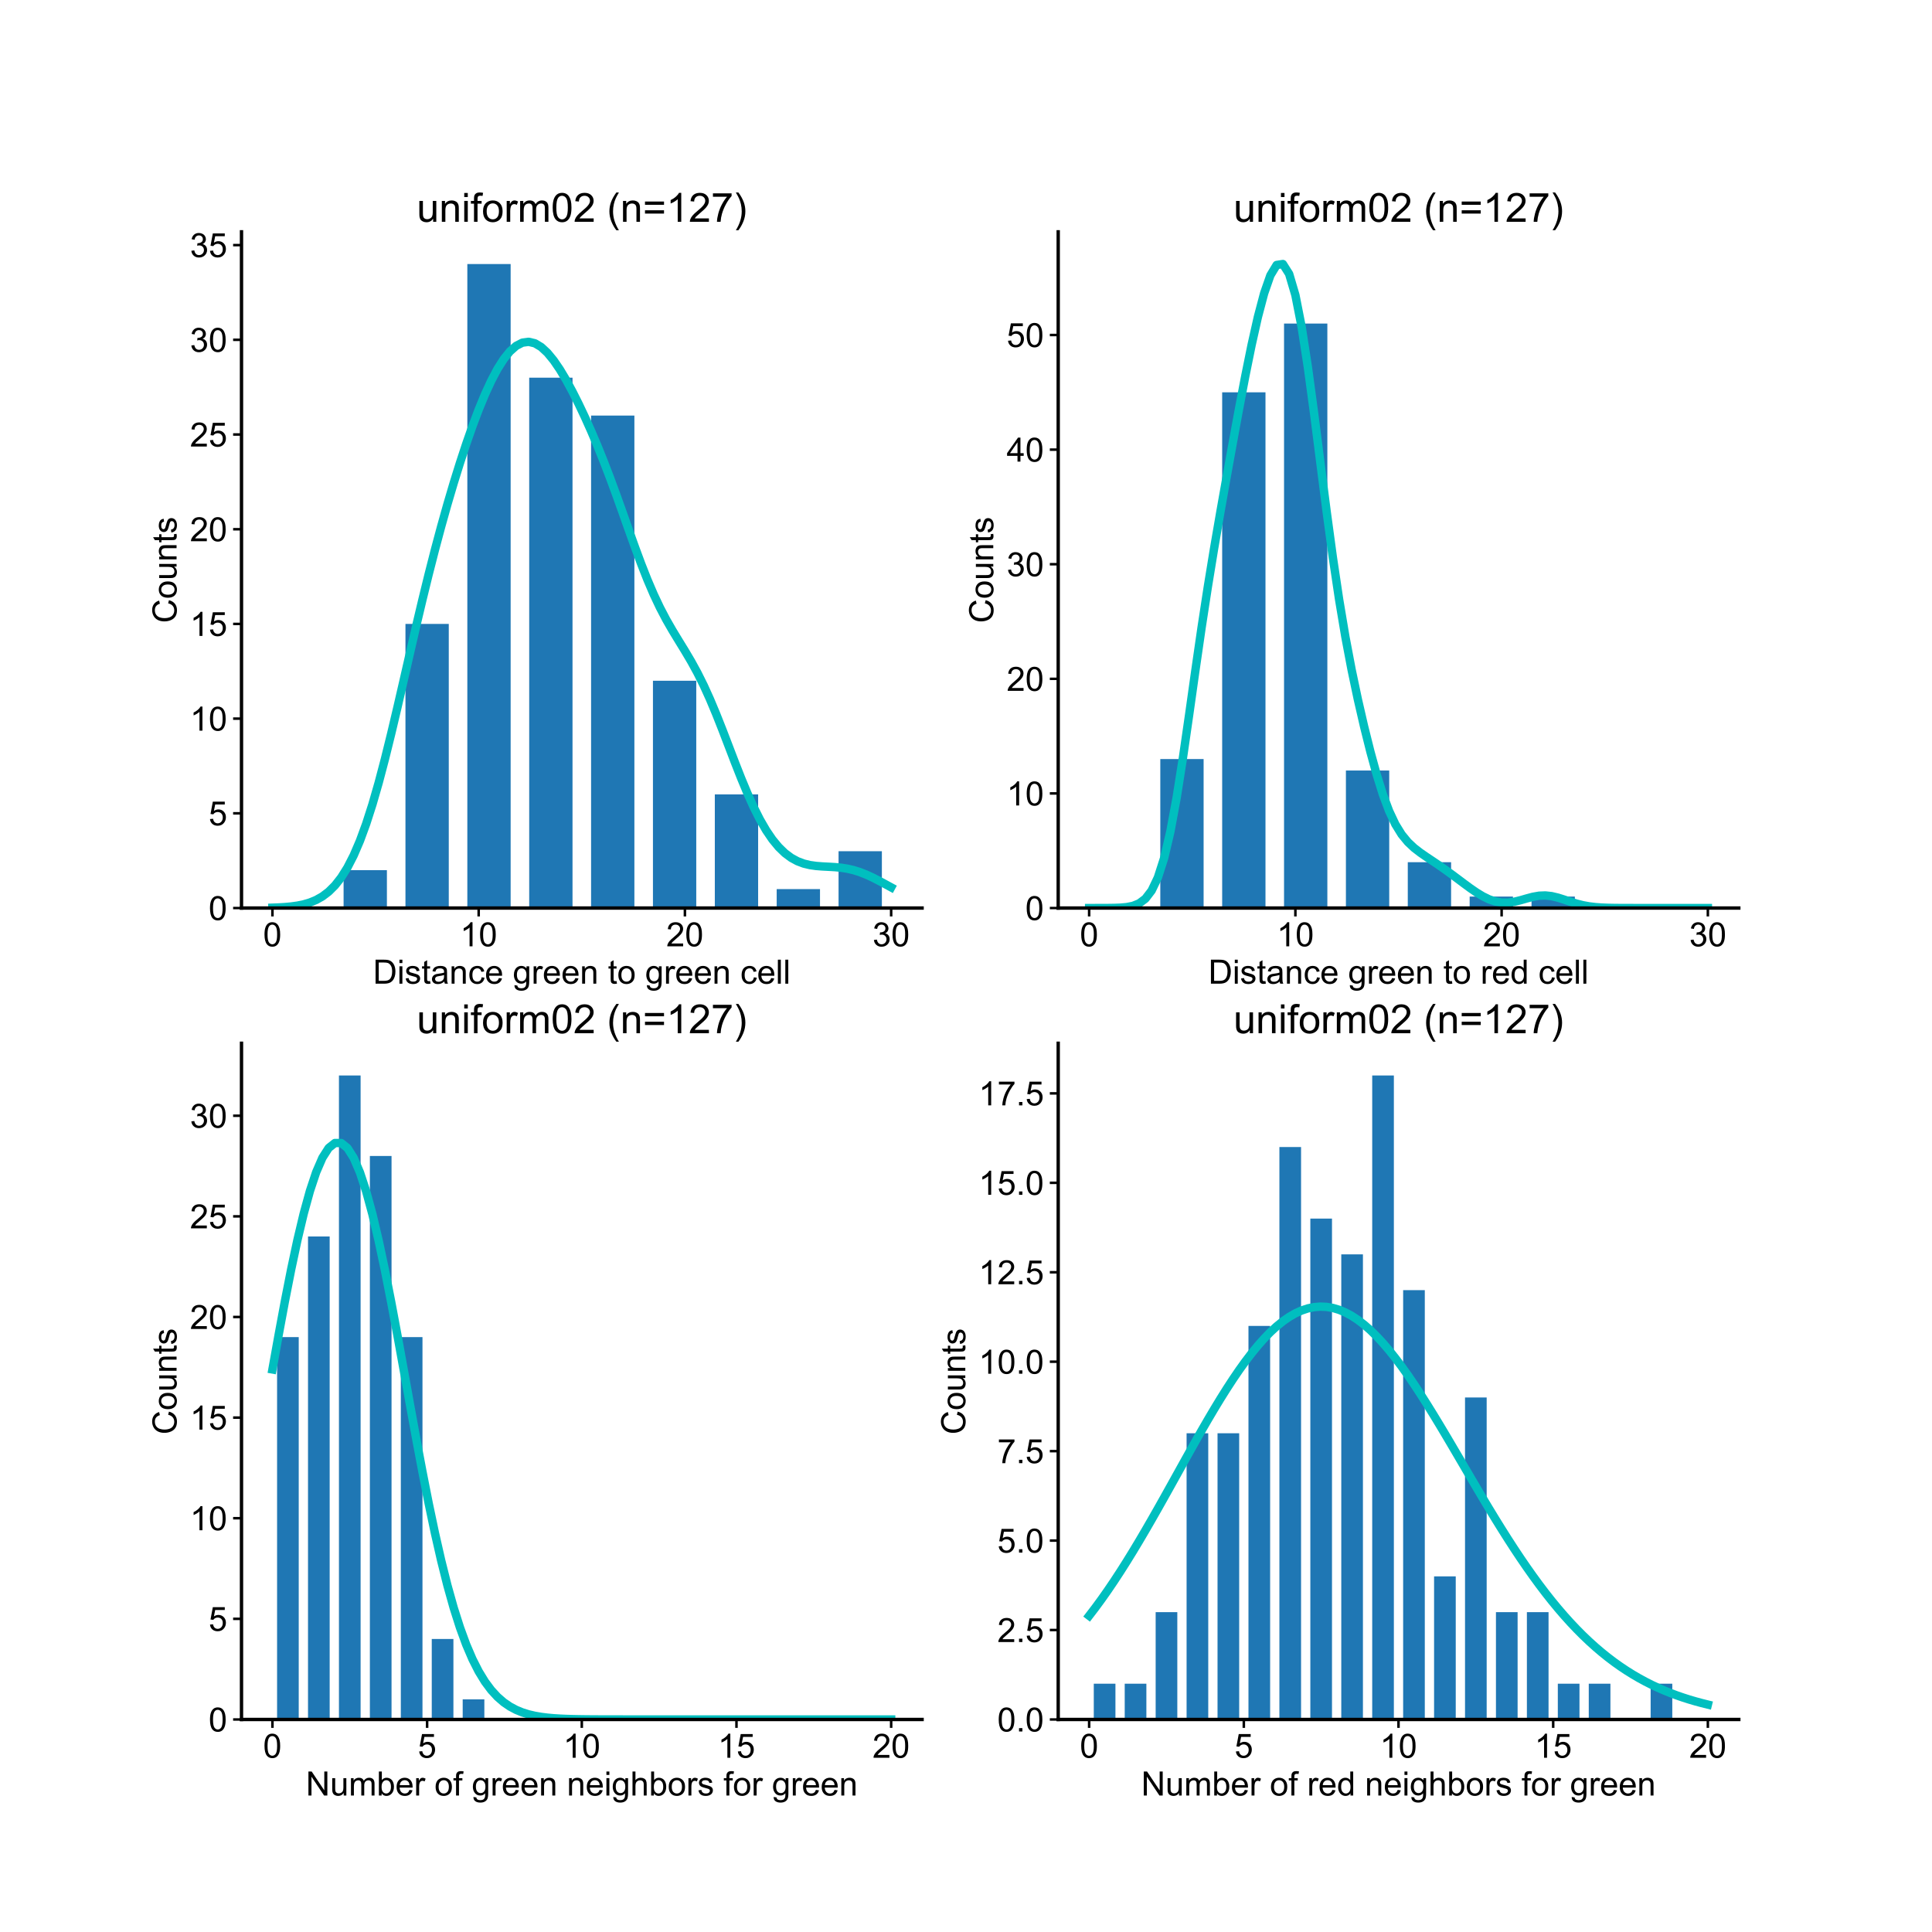 <?xml version="1.0" encoding="utf-8" standalone="no"?>
<!DOCTYPE svg PUBLIC "-//W3C//DTD SVG 1.1//EN"
  "http://www.w3.org/Graphics/SVG/1.1/DTD/svg11.dtd">
<!-- Created with matplotlib (https://matplotlib.org/) -->
<svg height="1152pt" version="1.1" viewBox="0 0 1152 1152" width="1152pt" xmlns="http://www.w3.org/2000/svg" xmlns:xlink="http://www.w3.org/1999/xlink">
 <defs>
  <style type="text/css">
*{stroke-linecap:butt;stroke-linejoin:round;}
  </style>
 </defs>
 <g id="figure_1">
  <g id="patch_1">
   <path d="M 0 1152 
L 1152 1152 
L 1152 0 
L 0 0 
z
" style="fill:none;"/>
  </g>
  <g id="axes_1">
   <g id="patch_2">
    <path d="M 144 541.44 
L 549.818 541.44 
L 549.818 138.24 
L 144 138.24 
z
" style="fill:none;"/>
   </g>
   <g id="matplotlib.axis_1">
    <g id="xtick_1">
     <g id="line2d_1">
      <defs>
       <path d="M 0 0 
L 0 5 
" id="mb48eb3d932" style="stroke:#000000;stroke-width:1.5;"/>
      </defs>
      <g>
       <use style="stroke:#000000;stroke-width:1.5;" x="162.446" xlink:href="#mb48eb3d932" y="541.44"/>
      </g>
     </g>
     <g id="text_1">
      <!-- 0 -->
      <defs>
       <path d="M 4.156 35.297 
Q 4.156 48 6.766 55.734 
Q 9.375 63.484 14.516 67.672 
Q 19.672 71.875 27.484 71.875 
Q 33.25 71.875 37.594 69.547 
Q 41.938 67.234 44.766 62.859 
Q 47.609 58.5 49.219 52.219 
Q 50.828 45.953 50.828 35.297 
Q 50.828 22.703 48.234 14.969 
Q 45.656 7.234 40.5 3 
Q 35.359 -1.219 27.484 -1.219 
Q 17.141 -1.219 11.234 6.203 
Q 4.156 15.141 4.156 35.297 
z
M 13.188 35.297 
Q 13.188 17.672 17.312 11.828 
Q 21.438 6 27.484 6 
Q 33.547 6 37.672 11.859 
Q 41.797 17.719 41.797 35.297 
Q 41.797 52.984 37.672 58.781 
Q 33.547 64.594 27.391 64.594 
Q 21.344 64.594 17.719 59.469 
Q 13.188 52.938 13.188 35.297 
z
" id="ArialMT-48"/>
      </defs>
      <g transform="translate(156.885 564.256)scale(0.2 -0.2)">
       <use xlink:href="#ArialMT-48"/>
      </g>
     </g>
    </g>
    <g id="xtick_2">
     <g id="line2d_2">
      <g>
       <use style="stroke:#000000;stroke-width:1.5;" x="285.421" xlink:href="#mb48eb3d932" y="541.44"/>
      </g>
     </g>
     <g id="text_2">
      <!-- 10 -->
      <defs>
       <path d="M 37.25 0 
L 28.469 0 
L 28.469 56 
Q 25.297 52.984 20.141 49.953 
Q 14.984 46.922 10.891 45.406 
L 10.891 53.906 
Q 18.266 57.375 23.781 62.297 
Q 29.297 67.234 31.594 71.875 
L 37.25 71.875 
z
" id="ArialMT-49"/>
      </defs>
      <g transform="translate(274.3 564.256)scale(0.2 -0.2)">
       <use xlink:href="#ArialMT-49"/>
       <use x="55.615" xlink:href="#ArialMT-48"/>
      </g>
     </g>
    </g>
    <g id="xtick_3">
     <g id="line2d_3">
      <g>
       <use style="stroke:#000000;stroke-width:1.5;" x="408.397" xlink:href="#mb48eb3d932" y="541.44"/>
      </g>
     </g>
     <g id="text_3">
      <!-- 20 -->
      <defs>
       <path d="M 50.344 8.453 
L 50.344 0 
L 3.031 0 
Q 2.938 3.172 4.047 6.109 
Q 5.859 10.938 9.828 15.625 
Q 13.812 20.312 21.344 26.469 
Q 33.016 36.031 37.109 41.625 
Q 41.219 47.219 41.219 52.203 
Q 41.219 57.422 37.469 61 
Q 33.734 64.594 27.734 64.594 
Q 21.391 64.594 17.578 60.781 
Q 13.766 56.984 13.719 50.25 
L 4.688 51.172 
Q 5.609 61.281 11.656 66.578 
Q 17.719 71.875 27.938 71.875 
Q 38.234 71.875 44.234 66.156 
Q 50.25 60.453 50.25 52 
Q 50.25 47.703 48.484 43.547 
Q 46.734 39.406 42.656 34.812 
Q 38.578 30.219 29.109 22.219 
Q 21.188 15.578 18.938 13.203 
Q 16.703 10.844 15.234 8.453 
z
" id="ArialMT-50"/>
      </defs>
      <g transform="translate(397.275 564.256)scale(0.2 -0.2)">
       <use xlink:href="#ArialMT-50"/>
       <use x="55.615" xlink:href="#ArialMT-48"/>
      </g>
     </g>
    </g>
    <g id="xtick_4">
     <g id="line2d_4">
      <g>
       <use style="stroke:#000000;stroke-width:1.5;" x="531.372" xlink:href="#mb48eb3d932" y="541.44"/>
      </g>
     </g>
     <g id="text_4">
      <!-- 30 -->
      <defs>
       <path d="M 4.203 18.891 
L 12.984 20.062 
Q 14.5 12.594 18.141 9.297 
Q 21.781 6 27 6 
Q 33.203 6 37.469 10.297 
Q 41.75 14.594 41.75 20.953 
Q 41.75 27 37.797 30.922 
Q 33.844 34.859 27.734 34.859 
Q 25.25 34.859 21.531 33.891 
L 22.516 41.609 
Q 23.391 41.5 23.922 41.5 
Q 29.547 41.5 34.031 44.422 
Q 38.531 47.359 38.531 53.469 
Q 38.531 58.297 35.25 61.469 
Q 31.984 64.656 26.812 64.656 
Q 21.688 64.656 18.266 61.422 
Q 14.844 58.203 13.875 51.766 
L 5.078 53.328 
Q 6.688 62.156 12.391 67.016 
Q 18.109 71.875 26.609 71.875 
Q 32.469 71.875 37.391 69.359 
Q 42.328 66.844 44.938 62.5 
Q 47.562 58.156 47.562 53.266 
Q 47.562 48.641 45.062 44.828 
Q 42.578 41.016 37.703 38.766 
Q 44.047 37.312 47.562 32.688 
Q 51.078 28.078 51.078 21.141 
Q 51.078 11.766 44.234 5.25 
Q 37.406 -1.266 26.953 -1.266 
Q 17.531 -1.266 11.297 4.344 
Q 5.078 9.969 4.203 18.891 
z
" id="ArialMT-51"/>
      </defs>
      <g transform="translate(520.25 564.256)scale(0.2 -0.2)">
       <use xlink:href="#ArialMT-51"/>
       <use x="55.615" xlink:href="#ArialMT-48"/>
      </g>
     </g>
    </g>
    <g id="text_5">
     <!-- Distance green to green cell -->
     <defs>
      <path d="M 7.719 0 
L 7.719 71.578 
L 32.375 71.578 
Q 40.719 71.578 45.125 70.562 
Q 51.266 69.141 55.609 65.438 
Q 61.281 60.641 64.078 53.188 
Q 66.891 45.75 66.891 36.188 
Q 66.891 28.031 64.984 21.734 
Q 63.094 15.438 60.109 11.297 
Q 57.125 7.172 53.578 4.797 
Q 50.047 2.438 45.047 1.219 
Q 40.047 0 33.547 0 
z
M 17.188 8.453 
L 32.469 8.453 
Q 39.547 8.453 43.578 9.766 
Q 47.609 11.078 50 13.484 
Q 53.375 16.844 55.25 22.531 
Q 57.125 28.219 57.125 36.328 
Q 57.125 47.562 53.438 53.594 
Q 49.75 59.625 44.484 61.672 
Q 40.672 63.141 32.234 63.141 
L 17.188 63.141 
z
" id="ArialMT-68"/>
      <path d="M 6.641 61.469 
L 6.641 71.578 
L 15.438 71.578 
L 15.438 61.469 
z
M 6.641 0 
L 6.641 51.859 
L 15.438 51.859 
L 15.438 0 
z
" id="ArialMT-105"/>
      <path d="M 3.078 15.484 
L 11.766 16.844 
Q 12.5 11.625 15.844 8.844 
Q 19.188 6.062 25.203 6.062 
Q 31.25 6.062 34.172 8.516 
Q 37.109 10.984 37.109 14.312 
Q 37.109 17.281 34.516 19 
Q 32.719 20.172 25.531 21.969 
Q 15.875 24.422 12.141 26.203 
Q 8.406 27.984 6.469 31.125 
Q 4.547 34.281 4.547 38.094 
Q 4.547 41.547 6.125 44.5 
Q 7.719 47.469 10.453 49.422 
Q 12.5 50.922 16.031 51.969 
Q 19.578 53.031 23.641 53.031 
Q 29.734 53.031 34.344 51.266 
Q 38.969 49.516 41.156 46.5 
Q 43.359 43.5 44.188 38.484 
L 35.594 37.312 
Q 35.016 41.312 32.203 43.547 
Q 29.391 45.797 24.266 45.797 
Q 18.219 45.797 15.625 43.797 
Q 13.031 41.797 13.031 39.109 
Q 13.031 37.406 14.109 36.031 
Q 15.188 34.625 17.484 33.688 
Q 18.797 33.203 25.25 31.453 
Q 34.578 28.953 38.25 27.359 
Q 41.938 25.781 44.031 22.75 
Q 46.141 19.734 46.141 15.234 
Q 46.141 10.844 43.578 6.953 
Q 41.016 3.078 36.172 0.953 
Q 31.344 -1.172 25.25 -1.172 
Q 15.141 -1.172 9.844 3.031 
Q 4.547 7.234 3.078 15.484 
z
" id="ArialMT-115"/>
      <path d="M 25.781 7.859 
L 27.047 0.094 
Q 23.344 -0.688 20.406 -0.688 
Q 15.625 -0.688 12.984 0.828 
Q 10.359 2.344 9.281 4.812 
Q 8.203 7.281 8.203 15.188 
L 8.203 45.016 
L 1.766 45.016 
L 1.766 51.859 
L 8.203 51.859 
L 8.203 64.703 
L 16.938 69.969 
L 16.938 51.859 
L 25.781 51.859 
L 25.781 45.016 
L 16.938 45.016 
L 16.938 14.703 
Q 16.938 10.938 17.406 9.859 
Q 17.875 8.797 18.922 8.156 
Q 19.969 7.516 21.922 7.516 
Q 23.391 7.516 25.781 7.859 
z
" id="ArialMT-116"/>
      <path d="M 40.438 6.391 
Q 35.547 2.25 31.031 0.531 
Q 26.516 -1.172 21.344 -1.172 
Q 12.797 -1.172 8.203 3 
Q 3.609 7.172 3.609 13.672 
Q 3.609 17.484 5.344 20.625 
Q 7.078 23.781 9.891 25.688 
Q 12.703 27.594 16.219 28.562 
Q 18.797 29.25 24.031 29.891 
Q 34.672 31.156 39.703 32.906 
Q 39.75 34.719 39.75 35.203 
Q 39.75 40.578 37.25 42.781 
Q 33.891 45.75 27.25 45.75 
Q 21.047 45.75 18.094 43.578 
Q 15.141 41.406 13.719 35.891 
L 5.125 37.062 
Q 6.297 42.578 8.984 45.969 
Q 11.672 49.359 16.75 51.188 
Q 21.828 53.031 28.516 53.031 
Q 35.156 53.031 39.297 51.469 
Q 43.453 49.906 45.406 47.531 
Q 47.359 45.172 48.141 41.547 
Q 48.578 39.312 48.578 33.453 
L 48.578 21.734 
Q 48.578 9.469 49.141 6.219 
Q 49.703 2.984 51.375 0 
L 42.188 0 
Q 40.828 2.734 40.438 6.391 
z
M 39.703 26.031 
Q 34.906 24.078 25.344 22.703 
Q 19.922 21.922 17.672 20.938 
Q 15.438 19.969 14.203 18.094 
Q 12.984 16.219 12.984 13.922 
Q 12.984 10.406 15.641 8.062 
Q 18.312 5.719 23.438 5.719 
Q 28.516 5.719 32.469 7.938 
Q 36.422 10.156 38.281 14.016 
Q 39.703 17 39.703 22.797 
z
" id="ArialMT-97"/>
      <path d="M 6.594 0 
L 6.594 51.859 
L 14.5 51.859 
L 14.5 44.484 
Q 20.219 53.031 31 53.031 
Q 35.688 53.031 39.625 51.344 
Q 43.562 49.656 45.516 46.922 
Q 47.469 44.188 48.25 40.438 
Q 48.734 37.984 48.734 31.891 
L 48.734 0 
L 39.938 0 
L 39.938 31.547 
Q 39.938 36.922 38.906 39.578 
Q 37.891 42.234 35.281 43.812 
Q 32.672 45.406 29.156 45.406 
Q 23.531 45.406 19.453 41.844 
Q 15.375 38.281 15.375 28.328 
L 15.375 0 
z
" id="ArialMT-110"/>
      <path d="M 40.438 19 
L 49.078 17.875 
Q 47.656 8.938 41.812 3.875 
Q 35.984 -1.172 27.484 -1.172 
Q 16.844 -1.172 10.375 5.781 
Q 3.906 12.75 3.906 25.734 
Q 3.906 34.125 6.688 40.422 
Q 9.469 46.734 15.156 49.875 
Q 20.844 53.031 27.547 53.031 
Q 35.984 53.031 41.359 48.75 
Q 46.734 44.484 48.25 36.625 
L 39.703 35.297 
Q 38.484 40.531 35.375 43.156 
Q 32.281 45.797 27.875 45.797 
Q 21.234 45.797 17.078 41.031 
Q 12.938 36.281 12.938 25.984 
Q 12.938 15.531 16.938 10.797 
Q 20.953 6.062 27.391 6.062 
Q 32.562 6.062 36.031 9.234 
Q 39.5 12.406 40.438 19 
z
" id="ArialMT-99"/>
      <path d="M 42.094 16.703 
L 51.172 15.578 
Q 49.031 7.625 43.219 3.219 
Q 37.406 -1.172 28.375 -1.172 
Q 17 -1.172 10.328 5.828 
Q 3.656 12.844 3.656 25.484 
Q 3.656 38.578 10.391 45.797 
Q 17.141 53.031 27.875 53.031 
Q 38.281 53.031 44.875 45.953 
Q 51.469 38.875 51.469 26.031 
Q 51.469 25.25 51.422 23.688 
L 12.75 23.688 
Q 13.234 15.141 17.578 10.594 
Q 21.922 6.062 28.422 6.062 
Q 33.25 6.062 36.672 8.594 
Q 40.094 11.141 42.094 16.703 
z
M 13.234 30.906 
L 42.188 30.906 
Q 41.609 37.453 38.875 40.719 
Q 34.672 45.797 27.984 45.797 
Q 21.922 45.797 17.797 41.75 
Q 13.672 37.703 13.234 30.906 
z
" id="ArialMT-101"/>
      <path id="ArialMT-32"/>
      <path d="M 4.984 -4.297 
L 13.531 -5.562 
Q 14.062 -9.516 16.5 -11.328 
Q 19.781 -13.766 25.438 -13.766 
Q 31.547 -13.766 34.859 -11.328 
Q 38.188 -8.891 39.359 -4.5 
Q 40.047 -1.812 39.984 6.781 
Q 34.234 0 25.641 0 
Q 14.938 0 9.078 7.719 
Q 3.219 15.438 3.219 26.219 
Q 3.219 33.641 5.906 39.906 
Q 8.594 46.188 13.688 49.609 
Q 18.797 53.031 25.688 53.031 
Q 34.859 53.031 40.828 45.609 
L 40.828 51.859 
L 48.922 51.859 
L 48.922 7.031 
Q 48.922 -5.078 46.453 -10.125 
Q 44 -15.188 38.641 -18.109 
Q 33.297 -21.047 25.484 -21.047 
Q 16.219 -21.047 10.5 -16.875 
Q 4.781 -12.703 4.984 -4.297 
z
M 12.25 26.859 
Q 12.25 16.656 16.297 11.969 
Q 20.359 7.281 26.469 7.281 
Q 32.516 7.281 36.609 11.938 
Q 40.719 16.609 40.719 26.562 
Q 40.719 36.078 36.5 40.906 
Q 32.281 45.75 26.312 45.75 
Q 20.453 45.75 16.344 40.984 
Q 12.25 36.234 12.25 26.859 
z
" id="ArialMT-103"/>
      <path d="M 6.5 0 
L 6.5 51.859 
L 14.406 51.859 
L 14.406 44 
Q 17.438 49.516 20 51.266 
Q 22.562 53.031 25.641 53.031 
Q 30.078 53.031 34.672 50.203 
L 31.641 42.047 
Q 28.422 43.953 25.203 43.953 
Q 22.312 43.953 20.016 42.219 
Q 17.719 40.484 16.75 37.406 
Q 15.281 32.719 15.281 27.156 
L 15.281 0 
z
" id="ArialMT-114"/>
      <path d="M 3.328 25.922 
Q 3.328 40.328 11.328 47.266 
Q 18.016 53.031 27.641 53.031 
Q 38.328 53.031 45.109 46.016 
Q 51.906 39.016 51.906 26.656 
Q 51.906 16.656 48.906 10.906 
Q 45.906 5.172 40.156 2 
Q 34.422 -1.172 27.641 -1.172 
Q 16.75 -1.172 10.031 5.812 
Q 3.328 12.797 3.328 25.922 
z
M 12.359 25.922 
Q 12.359 15.969 16.703 11.016 
Q 21.047 6.062 27.641 6.062 
Q 34.188 6.062 38.531 11.031 
Q 42.875 16.016 42.875 26.219 
Q 42.875 35.844 38.5 40.797 
Q 34.125 45.75 27.641 45.75 
Q 21.047 45.75 16.703 40.812 
Q 12.359 35.891 12.359 25.922 
z
" id="ArialMT-111"/>
      <path d="M 6.391 0 
L 6.391 71.578 
L 15.188 71.578 
L 15.188 0 
z
" id="ArialMT-108"/>
     </defs>
     <g transform="translate(222.401 586.546)scale(0.2 -0.2)">
      <use xlink:href="#ArialMT-68"/>
      <use x="72.217" xlink:href="#ArialMT-105"/>
      <use x="94.434" xlink:href="#ArialMT-115"/>
      <use x="144.434" xlink:href="#ArialMT-116"/>
      <use x="172.217" xlink:href="#ArialMT-97"/>
      <use x="227.832" xlink:href="#ArialMT-110"/>
      <use x="283.447" xlink:href="#ArialMT-99"/>
      <use x="333.447" xlink:href="#ArialMT-101"/>
      <use x="389.062" xlink:href="#ArialMT-32"/>
      <use x="416.846" xlink:href="#ArialMT-103"/>
      <use x="472.461" xlink:href="#ArialMT-114"/>
      <use x="505.762" xlink:href="#ArialMT-101"/>
      <use x="561.377" xlink:href="#ArialMT-101"/>
      <use x="616.992" xlink:href="#ArialMT-110"/>
      <use x="672.607" xlink:href="#ArialMT-32"/>
      <use x="700.391" xlink:href="#ArialMT-116"/>
      <use x="728.174" xlink:href="#ArialMT-111"/>
      <use x="783.789" xlink:href="#ArialMT-32"/>
      <use x="811.572" xlink:href="#ArialMT-103"/>
      <use x="867.188" xlink:href="#ArialMT-114"/>
      <use x="900.488" xlink:href="#ArialMT-101"/>
      <use x="956.104" xlink:href="#ArialMT-101"/>
      <use x="1011.719" xlink:href="#ArialMT-110"/>
      <use x="1067.334" xlink:href="#ArialMT-32"/>
      <use x="1095.117" xlink:href="#ArialMT-99"/>
      <use x="1145.117" xlink:href="#ArialMT-101"/>
      <use x="1200.732" xlink:href="#ArialMT-108"/>
      <use x="1222.949" xlink:href="#ArialMT-108"/>
     </g>
    </g>
   </g>
   <g id="matplotlib.axis_2">
    <g id="ytick_1">
     <g id="line2d_5">
      <defs>
       <path d="M 0 0 
L -5 0 
" id="m0ce75364c4" style="stroke:#000000;stroke-width:1.5;"/>
      </defs>
      <g>
       <use style="stroke:#000000;stroke-width:1.5;" x="144" xlink:href="#m0ce75364c4" y="541.44"/>
      </g>
     </g>
     <g id="text_6">
      <!-- 0 -->
      <g transform="translate(124.378 548.598)scale(0.2 -0.2)">
       <use xlink:href="#ArialMT-48"/>
      </g>
     </g>
    </g>
    <g id="ytick_2">
     <g id="line2d_6">
      <g>
       <use style="stroke:#000000;stroke-width:1.5;" x="144" xlink:href="#m0ce75364c4" y="484.969"/>
      </g>
     </g>
     <g id="text_7">
      <!-- 5 -->
      <defs>
       <path d="M 4.156 18.75 
L 13.375 19.531 
Q 14.406 12.797 18.141 9.391 
Q 21.875 6 27.156 6 
Q 33.5 6 37.891 10.781 
Q 42.281 15.578 42.281 23.484 
Q 42.281 31 38.062 35.344 
Q 33.844 39.703 27 39.703 
Q 22.75 39.703 19.328 37.766 
Q 15.922 35.844 13.969 32.766 
L 5.719 33.844 
L 12.641 70.609 
L 48.25 70.609 
L 48.25 62.203 
L 19.672 62.203 
L 15.828 42.969 
Q 22.266 47.469 29.344 47.469 
Q 38.719 47.469 45.156 40.969 
Q 51.609 34.469 51.609 24.266 
Q 51.609 14.547 45.953 7.469 
Q 39.062 -1.219 27.156 -1.219 
Q 17.391 -1.219 11.203 4.25 
Q 5.031 9.719 4.156 18.75 
z
" id="ArialMT-53"/>
      </defs>
      <g transform="translate(124.378 492.127)scale(0.2 -0.2)">
       <use xlink:href="#ArialMT-53"/>
      </g>
     </g>
    </g>
    <g id="ytick_3">
     <g id="line2d_7">
      <g>
       <use style="stroke:#000000;stroke-width:1.5;" x="144" xlink:href="#m0ce75364c4" y="428.499"/>
      </g>
     </g>
     <g id="text_8">
      <!-- 10 -->
      <g transform="translate(113.256 435.657)scale(0.2 -0.2)">
       <use xlink:href="#ArialMT-49"/>
       <use x="55.615" xlink:href="#ArialMT-48"/>
      </g>
     </g>
    </g>
    <g id="ytick_4">
     <g id="line2d_8">
      <g>
       <use style="stroke:#000000;stroke-width:1.5;" x="144" xlink:href="#m0ce75364c4" y="372.028"/>
      </g>
     </g>
     <g id="text_9">
      <!-- 15 -->
      <g transform="translate(113.256 379.186)scale(0.2 -0.2)">
       <use xlink:href="#ArialMT-49"/>
       <use x="55.615" xlink:href="#ArialMT-53"/>
      </g>
     </g>
    </g>
    <g id="ytick_5">
     <g id="line2d_9">
      <g>
       <use style="stroke:#000000;stroke-width:1.5;" x="144" xlink:href="#m0ce75364c4" y="315.558"/>
      </g>
     </g>
     <g id="text_10">
      <!-- 20 -->
      <g transform="translate(113.256 322.715)scale(0.2 -0.2)">
       <use xlink:href="#ArialMT-50"/>
       <use x="55.615" xlink:href="#ArialMT-48"/>
      </g>
     </g>
    </g>
    <g id="ytick_6">
     <g id="line2d_10">
      <g>
       <use style="stroke:#000000;stroke-width:1.5;" x="144" xlink:href="#m0ce75364c4" y="259.087"/>
      </g>
     </g>
     <g id="text_11">
      <!-- 25 -->
      <g transform="translate(113.256 266.245)scale(0.2 -0.2)">
       <use xlink:href="#ArialMT-50"/>
       <use x="55.615" xlink:href="#ArialMT-53"/>
      </g>
     </g>
    </g>
    <g id="ytick_7">
     <g id="line2d_11">
      <g>
       <use style="stroke:#000000;stroke-width:1.5;" x="144" xlink:href="#m0ce75364c4" y="202.616"/>
      </g>
     </g>
     <g id="text_12">
      <!-- 30 -->
      <g transform="translate(113.256 209.774)scale(0.2 -0.2)">
       <use xlink:href="#ArialMT-51"/>
       <use x="55.615" xlink:href="#ArialMT-48"/>
      </g>
     </g>
    </g>
    <g id="ytick_8">
     <g id="line2d_12">
      <g>
       <use style="stroke:#000000;stroke-width:1.5;" x="144" xlink:href="#m0ce75364c4" y="146.146"/>
      </g>
     </g>
     <g id="text_13">
      <!-- 35 -->
      <g transform="translate(113.256 153.304)scale(0.2 -0.2)">
       <use xlink:href="#ArialMT-51"/>
       <use x="55.615" xlink:href="#ArialMT-53"/>
      </g>
     </g>
    </g>
    <g id="text_14">
     <!-- Counts -->
     <defs>
      <path d="M 58.797 25.094 
L 68.266 22.703 
Q 65.281 11.031 57.547 4.906 
Q 49.812 -1.219 38.625 -1.219 
Q 27.047 -1.219 19.797 3.484 
Q 12.547 8.203 8.766 17.141 
Q 4.984 26.078 4.984 36.328 
Q 4.984 47.516 9.25 55.828 
Q 13.531 64.156 21.406 68.469 
Q 29.297 72.797 38.766 72.797 
Q 49.516 72.797 56.828 67.328 
Q 64.156 61.859 67.047 51.953 
L 57.719 49.75 
Q 55.219 57.562 50.484 61.125 
Q 45.75 64.703 38.578 64.703 
Q 30.328 64.703 24.781 60.734 
Q 19.234 56.781 16.984 50.109 
Q 14.75 43.453 14.75 36.375 
Q 14.75 27.25 17.406 20.438 
Q 20.062 13.625 25.672 10.25 
Q 31.297 6.891 37.844 6.891 
Q 45.797 6.891 51.312 11.469 
Q 56.844 16.062 58.797 25.094 
z
" id="ArialMT-67"/>
      <path d="M 40.578 0 
L 40.578 7.625 
Q 34.516 -1.172 24.125 -1.172 
Q 19.531 -1.172 15.547 0.578 
Q 11.578 2.344 9.641 5 
Q 7.719 7.672 6.938 11.531 
Q 6.391 14.109 6.391 19.734 
L 6.391 51.859 
L 15.188 51.859 
L 15.188 23.094 
Q 15.188 16.219 15.719 13.812 
Q 16.547 10.359 19.234 8.375 
Q 21.922 6.391 25.875 6.391 
Q 29.828 6.391 33.297 8.422 
Q 36.766 10.453 38.203 13.938 
Q 39.656 17.438 39.656 24.078 
L 39.656 51.859 
L 48.438 51.859 
L 48.438 0 
z
" id="ArialMT-117"/>
     </defs>
     <g transform="translate(105.281 371.523)rotate(-90)scale(0.2 -0.2)">
      <use xlink:href="#ArialMT-67"/>
      <use x="72.217" xlink:href="#ArialMT-111"/>
      <use x="127.832" xlink:href="#ArialMT-117"/>
      <use x="183.447" xlink:href="#ArialMT-110"/>
      <use x="239.062" xlink:href="#ArialMT-116"/>
      <use x="266.846" xlink:href="#ArialMT-115"/>
     </g>
    </g>
   </g>
   <g id="patch_3">
    <path clip-path="url(#pdf263838ae)" d="M 167.98 541.44 
L 193.805 541.44 
L 193.805 541.44 
L 167.98 541.44 
z
" style="fill:#1f77b4;"/>
   </g>
   <g id="patch_4">
    <path clip-path="url(#pdf263838ae)" d="M 204.873 541.44 
L 230.698 541.44 
L 230.698 518.852 
L 204.873 518.852 
z
" style="fill:#1f77b4;"/>
   </g>
   <g id="patch_5">
    <path clip-path="url(#pdf263838ae)" d="M 241.765 541.44 
L 267.59 541.44 
L 267.59 372.028 
L 241.765 372.028 
z
" style="fill:#1f77b4;"/>
   </g>
   <g id="patch_6">
    <path clip-path="url(#pdf263838ae)" d="M 278.658 541.44 
L 304.483 541.44 
L 304.483 157.44 
L 278.658 157.44 
z
" style="fill:#1f77b4;"/>
   </g>
   <g id="patch_7">
    <path clip-path="url(#pdf263838ae)" d="M 315.55 541.44 
L 341.375 541.44 
L 341.375 225.205 
L 315.55 225.205 
z
" style="fill:#1f77b4;"/>
   </g>
   <g id="patch_8">
    <path clip-path="url(#pdf263838ae)" d="M 352.443 541.44 
L 378.268 541.44 
L 378.268 247.793 
L 352.443 247.793 
z
" style="fill:#1f77b4;"/>
   </g>
   <g id="patch_9">
    <path clip-path="url(#pdf263838ae)" d="M 389.336 541.44 
L 415.16 541.44 
L 415.16 405.911 
L 389.336 405.911 
z
" style="fill:#1f77b4;"/>
   </g>
   <g id="patch_10">
    <path clip-path="url(#pdf263838ae)" d="M 426.228 541.44 
L 452.053 541.44 
L 452.053 473.675 
L 426.228 473.675 
z
" style="fill:#1f77b4;"/>
   </g>
   <g id="patch_11">
    <path clip-path="url(#pdf263838ae)" d="M 463.121 541.44 
L 488.945 541.44 
L 488.945 530.146 
L 463.121 530.146 
z
" style="fill:#1f77b4;"/>
   </g>
   <g id="patch_12">
    <path clip-path="url(#pdf263838ae)" d="M 500.013 541.44 
L 525.838 541.44 
L 525.838 507.558 
L 500.013 507.558 
z
" style="fill:#1f77b4;"/>
   </g>
   <g id="line2d_13">
    <path clip-path="url(#pdf263838ae)" d="M 162.446 541.229 
L 166.173 541.087 
L 169.899 540.863 
L 173.626 540.519 
L 177.352 540 
L 181.079 539.238 
L 184.805 538.143 
L 188.532 536.607 
L 192.258 534.5 
L 195.985 531.675 
L 199.711 527.975 
L 203.438 523.235 
L 207.165 517.301 
L 210.891 510.041 
L 214.618 501.359 
L 218.344 491.215 
L 222.071 479.63 
L 225.797 466.698 
L 229.524 452.585 
L 233.25 437.517 
L 236.977 421.767 
L 240.703 405.628 
L 244.43 389.389 
L 248.156 373.309 
L 251.883 357.601 
L 255.609 342.414 
L 259.336 327.841 
L 263.062 313.923 
L 266.789 300.663 
L 270.515 288.054 
L 274.242 276.088 
L 277.968 264.774 
L 281.695 254.149 
L 285.421 244.273 
L 289.148 235.232 
L 292.875 227.129 
L 296.601 220.074 
L 300.328 214.175 
L 304.054 209.532 
L 307.781 206.227 
L 311.507 204.314 
L 315.234 203.812 
L 318.96 204.702 
L 322.687 206.92 
L 326.413 210.363 
L 330.14 214.893 
L 333.866 220.354 
L 337.593 226.59 
L 341.319 233.461 
L 345.046 240.863 
L 348.772 248.733 
L 352.499 257.05 
L 356.225 265.821 
L 359.952 275.059 
L 363.678 284.756 
L 367.405 294.859 
L 371.131 305.254 
L 374.858 315.765 
L 378.585 326.164 
L 382.311 336.205 
L 386.038 345.663 
L 389.764 354.371 
L 393.491 362.26 
L 397.217 369.375 
L 400.944 375.874 
L 404.67 382.005 
L 408.397 388.071 
L 412.123 394.375 
L 415.85 401.177 
L 419.576 408.649 
L 423.303 416.856 
L 427.029 425.744 
L 430.756 435.156 
L 434.482 444.861 
L 438.209 454.586 
L 441.935 464.055 
L 445.662 473.014 
L 449.388 481.261 
L 453.115 488.65 
L 456.841 495.097 
L 460.568 500.571 
L 464.295 505.087 
L 468.021 508.695 
L 471.748 511.471 
L 475.474 513.508 
L 479.201 514.917 
L 482.927 515.82 
L 486.654 516.348 
L 490.38 516.639 
L 494.107 516.829 
L 497.833 517.045 
L 501.56 517.401 
L 505.286 517.983 
L 509.013 518.847 
L 512.739 520.016 
L 516.466 521.476 
L 520.192 523.187 
L 523.919 525.082 
L 527.645 527.084 
L 531.372 529.11 
" style="fill:none;stroke:#00bfbf;stroke-linecap:square;stroke-linejoin:miter;stroke-width:5;"/>
   </g>
   <g id="patch_13">
    <path d="M 144 541.44 
L 144 138.24 
" style="fill:none;stroke:#000000;stroke-linecap:square;stroke-linejoin:miter;stroke-width:2;"/>
   </g>
   <g id="patch_14">
    <path d="M 144 541.44 
L 549.818 541.44 
" style="fill:none;stroke:#000000;stroke-linecap:square;stroke-linejoin:miter;stroke-width:2;"/>
   </g>
   <g id="text_15">
    <!-- uniform02 (n=127) -->
    <defs>
     <path d="M 8.688 0 
L 8.688 45.016 
L 0.922 45.016 
L 0.922 51.859 
L 8.688 51.859 
L 8.688 57.375 
Q 8.688 62.594 9.625 65.141 
Q 10.891 68.562 14.078 70.672 
Q 17.281 72.797 23.047 72.797 
Q 26.766 72.797 31.25 71.922 
L 29.938 64.266 
Q 27.203 64.75 24.75 64.75 
Q 20.75 64.75 19.094 63.031 
Q 17.438 61.328 17.438 56.641 
L 17.438 51.859 
L 27.547 51.859 
L 27.547 45.016 
L 17.438 45.016 
L 17.438 0 
z
" id="ArialMT-102"/>
     <path d="M 6.594 0 
L 6.594 51.859 
L 14.453 51.859 
L 14.453 44.578 
Q 16.891 48.391 20.938 50.703 
Q 25 53.031 30.172 53.031 
Q 35.938 53.031 39.625 50.641 
Q 43.312 48.25 44.828 43.953 
Q 50.984 53.031 60.844 53.031 
Q 68.562 53.031 72.703 48.75 
Q 76.859 44.484 76.859 35.594 
L 76.859 0 
L 68.109 0 
L 68.109 32.672 
Q 68.109 37.938 67.25 40.25 
Q 66.406 42.578 64.156 43.984 
Q 61.922 45.406 58.891 45.406 
Q 53.422 45.406 49.797 41.766 
Q 46.188 38.141 46.188 30.125 
L 46.188 0 
L 37.406 0 
L 37.406 33.688 
Q 37.406 39.547 35.25 42.469 
Q 33.109 45.406 28.219 45.406 
Q 24.516 45.406 21.359 43.453 
Q 18.219 41.5 16.797 37.734 
Q 15.375 33.984 15.375 26.906 
L 15.375 0 
z
" id="ArialMT-109"/>
     <path d="M 23.391 -21.047 
Q 16.109 -11.859 11.078 0.438 
Q 6.062 12.75 6.062 25.922 
Q 6.062 37.547 9.812 48.188 
Q 14.203 60.547 23.391 72.797 
L 29.688 72.797 
Q 23.781 62.641 21.875 58.297 
Q 18.891 51.562 17.188 44.234 
Q 15.094 35.109 15.094 25.875 
Q 15.094 2.391 29.688 -21.047 
z
" id="ArialMT-40"/>
     <path d="M 52.828 42.094 
L 5.562 42.094 
L 5.562 50.297 
L 52.828 50.297 
z
M 52.828 20.359 
L 5.562 20.359 
L 5.562 28.562 
L 52.828 28.562 
z
" id="ArialMT-61"/>
     <path d="M 4.734 62.203 
L 4.734 70.656 
L 51.078 70.656 
L 51.078 63.812 
Q 44.234 56.547 37.516 44.484 
Q 30.812 32.422 27.156 19.672 
Q 24.516 10.688 23.781 0 
L 14.75 0 
Q 14.891 8.453 18.062 20.406 
Q 21.234 32.375 27.172 43.484 
Q 33.109 54.594 39.797 62.203 
z
" id="ArialMT-55"/>
     <path d="M 12.359 -21.047 
L 6.062 -21.047 
Q 20.656 2.391 20.656 25.875 
Q 20.656 35.062 18.562 44.094 
Q 16.891 51.422 13.922 58.156 
Q 12.016 62.547 6.062 72.797 
L 12.359 72.797 
Q 21.531 60.547 25.922 48.188 
Q 29.688 37.547 29.688 25.922 
Q 29.688 12.75 24.625 0.438 
Q 19.578 -11.859 12.359 -21.047 
z
" id="ArialMT-41"/>
    </defs>
    <g transform="translate(248.526 132.24)scale(0.24 -0.24)">
     <use xlink:href="#ArialMT-117"/>
     <use x="55.615" xlink:href="#ArialMT-110"/>
     <use x="111.23" xlink:href="#ArialMT-105"/>
     <use x="133.447" xlink:href="#ArialMT-102"/>
     <use x="161.23" xlink:href="#ArialMT-111"/>
     <use x="216.846" xlink:href="#ArialMT-114"/>
     <use x="250.146" xlink:href="#ArialMT-109"/>
     <use x="333.447" xlink:href="#ArialMT-48"/>
     <use x="389.062" xlink:href="#ArialMT-50"/>
     <use x="444.678" xlink:href="#ArialMT-32"/>
     <use x="472.461" xlink:href="#ArialMT-40"/>
     <use x="505.762" xlink:href="#ArialMT-110"/>
     <use x="561.377" xlink:href="#ArialMT-61"/>
     <use x="619.775" xlink:href="#ArialMT-49"/>
     <use x="675.391" xlink:href="#ArialMT-50"/>
     <use x="731.006" xlink:href="#ArialMT-55"/>
     <use x="786.621" xlink:href="#ArialMT-41"/>
    </g>
   </g>
  </g>
  <g id="axes_2">
   <g id="patch_15">
    <path d="M 630.982 541.44 
L 1036.8 541.44 
L 1036.8 138.24 
L 630.982 138.24 
z
" style="fill:none;"/>
   </g>
   <g id="matplotlib.axis_3">
    <g id="xtick_5">
     <g id="line2d_14">
      <g>
       <use style="stroke:#000000;stroke-width:1.5;" x="649.428" xlink:href="#mb48eb3d932" y="541.44"/>
      </g>
     </g>
     <g id="text_16">
      <!-- 0 -->
      <g transform="translate(643.867 564.256)scale(0.2 -0.2)">
       <use xlink:href="#ArialMT-48"/>
      </g>
     </g>
    </g>
    <g id="xtick_6">
     <g id="line2d_15">
      <g>
       <use style="stroke:#000000;stroke-width:1.5;" x="772.403" xlink:href="#mb48eb3d932" y="541.44"/>
      </g>
     </g>
     <g id="text_17">
      <!-- 10 -->
      <g transform="translate(761.281 564.256)scale(0.2 -0.2)">
       <use xlink:href="#ArialMT-49"/>
       <use x="55.615" xlink:href="#ArialMT-48"/>
      </g>
     </g>
    </g>
    <g id="xtick_7">
     <g id="line2d_16">
      <g>
       <use style="stroke:#000000;stroke-width:1.5;" x="895.379" xlink:href="#mb48eb3d932" y="541.44"/>
      </g>
     </g>
     <g id="text_18">
      <!-- 20 -->
      <g transform="translate(884.257 564.256)scale(0.2 -0.2)">
       <use xlink:href="#ArialMT-50"/>
       <use x="55.615" xlink:href="#ArialMT-48"/>
      </g>
     </g>
    </g>
    <g id="xtick_8">
     <g id="line2d_17">
      <g>
       <use style="stroke:#000000;stroke-width:1.5;" x="1018.354" xlink:href="#mb48eb3d932" y="541.44"/>
      </g>
     </g>
     <g id="text_19">
      <!-- 30 -->
      <g transform="translate(1007.232 564.256)scale(0.2 -0.2)">
       <use xlink:href="#ArialMT-51"/>
       <use x="55.615" xlink:href="#ArialMT-48"/>
      </g>
     </g>
    </g>
    <g id="text_20">
     <!-- Distance green to red cell -->
     <defs>
      <path d="M 40.234 0 
L 40.234 6.547 
Q 35.297 -1.172 25.734 -1.172 
Q 19.531 -1.172 14.328 2.25 
Q 9.125 5.672 6.266 11.797 
Q 3.422 17.922 3.422 25.875 
Q 3.422 33.641 6 39.969 
Q 8.594 46.297 13.766 49.656 
Q 18.953 53.031 25.344 53.031 
Q 30.031 53.031 33.688 51.047 
Q 37.359 49.078 39.656 45.906 
L 39.656 71.578 
L 48.391 71.578 
L 48.391 0 
z
M 12.453 25.875 
Q 12.453 15.922 16.641 10.984 
Q 20.844 6.062 26.562 6.062 
Q 32.328 6.062 36.344 10.766 
Q 40.375 15.484 40.375 25.141 
Q 40.375 35.797 36.266 40.766 
Q 32.172 45.75 26.172 45.75 
Q 20.312 45.75 16.375 40.969 
Q 12.453 36.188 12.453 25.875 
z
" id="ArialMT-100"/>
     </defs>
     <g transform="translate(720.505 586.546)scale(0.2 -0.2)">
      <use xlink:href="#ArialMT-68"/>
      <use x="72.217" xlink:href="#ArialMT-105"/>
      <use x="94.434" xlink:href="#ArialMT-115"/>
      <use x="144.434" xlink:href="#ArialMT-116"/>
      <use x="172.217" xlink:href="#ArialMT-97"/>
      <use x="227.832" xlink:href="#ArialMT-110"/>
      <use x="283.447" xlink:href="#ArialMT-99"/>
      <use x="333.447" xlink:href="#ArialMT-101"/>
      <use x="389.062" xlink:href="#ArialMT-32"/>
      <use x="416.846" xlink:href="#ArialMT-103"/>
      <use x="472.461" xlink:href="#ArialMT-114"/>
      <use x="505.762" xlink:href="#ArialMT-101"/>
      <use x="561.377" xlink:href="#ArialMT-101"/>
      <use x="616.992" xlink:href="#ArialMT-110"/>
      <use x="672.607" xlink:href="#ArialMT-32"/>
      <use x="700.391" xlink:href="#ArialMT-116"/>
      <use x="728.174" xlink:href="#ArialMT-111"/>
      <use x="783.789" xlink:href="#ArialMT-32"/>
      <use x="811.572" xlink:href="#ArialMT-114"/>
      <use x="844.873" xlink:href="#ArialMT-101"/>
      <use x="900.488" xlink:href="#ArialMT-100"/>
      <use x="956.104" xlink:href="#ArialMT-32"/>
      <use x="983.887" xlink:href="#ArialMT-99"/>
      <use x="1033.887" xlink:href="#ArialMT-101"/>
      <use x="1089.502" xlink:href="#ArialMT-108"/>
      <use x="1111.719" xlink:href="#ArialMT-108"/>
     </g>
    </g>
   </g>
   <g id="matplotlib.axis_4">
    <g id="ytick_9">
     <g id="line2d_18">
      <g>
       <use style="stroke:#000000;stroke-width:1.5;" x="630.982" xlink:href="#m0ce75364c4" y="541.44"/>
      </g>
     </g>
     <g id="text_21">
      <!-- 0 -->
      <g transform="translate(611.36 548.598)scale(0.2 -0.2)">
       <use xlink:href="#ArialMT-48"/>
      </g>
     </g>
    </g>
    <g id="ytick_10">
     <g id="line2d_19">
      <g>
       <use style="stroke:#000000;stroke-width:1.5;" x="630.982" xlink:href="#m0ce75364c4" y="473.104"/>
      </g>
     </g>
     <g id="text_22">
      <!-- 10 -->
      <g transform="translate(600.238 480.262)scale(0.2 -0.2)">
       <use xlink:href="#ArialMT-49"/>
       <use x="55.615" xlink:href="#ArialMT-48"/>
      </g>
     </g>
    </g>
    <g id="ytick_11">
     <g id="line2d_20">
      <g>
       <use style="stroke:#000000;stroke-width:1.5;" x="630.982" xlink:href="#m0ce75364c4" y="404.768"/>
      </g>
     </g>
     <g id="text_23">
      <!-- 20 -->
      <g transform="translate(600.238 411.926)scale(0.2 -0.2)">
       <use xlink:href="#ArialMT-50"/>
       <use x="55.615" xlink:href="#ArialMT-48"/>
      </g>
     </g>
    </g>
    <g id="ytick_12">
     <g id="line2d_21">
      <g>
       <use style="stroke:#000000;stroke-width:1.5;" x="630.982" xlink:href="#m0ce75364c4" y="336.432"/>
      </g>
     </g>
     <g id="text_24">
      <!-- 30 -->
      <g transform="translate(600.238 343.59)scale(0.2 -0.2)">
       <use xlink:href="#ArialMT-51"/>
       <use x="55.615" xlink:href="#ArialMT-48"/>
      </g>
     </g>
    </g>
    <g id="ytick_13">
     <g id="line2d_22">
      <g>
       <use style="stroke:#000000;stroke-width:1.5;" x="630.982" xlink:href="#m0ce75364c4" y="268.096"/>
      </g>
     </g>
     <g id="text_25">
      <!-- 40 -->
      <defs>
       <path d="M 32.328 0 
L 32.328 17.141 
L 1.266 17.141 
L 1.266 25.203 
L 33.938 71.578 
L 41.109 71.578 
L 41.109 25.203 
L 50.781 25.203 
L 50.781 17.141 
L 41.109 17.141 
L 41.109 0 
z
M 32.328 25.203 
L 32.328 57.469 
L 9.906 25.203 
z
" id="ArialMT-52"/>
      </defs>
      <g transform="translate(600.238 275.254)scale(0.2 -0.2)">
       <use xlink:href="#ArialMT-52"/>
       <use x="55.615" xlink:href="#ArialMT-48"/>
      </g>
     </g>
    </g>
    <g id="ytick_14">
     <g id="line2d_23">
      <g>
       <use style="stroke:#000000;stroke-width:1.5;" x="630.982" xlink:href="#m0ce75364c4" y="199.76"/>
      </g>
     </g>
     <g id="text_26">
      <!-- 50 -->
      <g transform="translate(600.238 206.918)scale(0.2 -0.2)">
       <use xlink:href="#ArialMT-53"/>
       <use x="55.615" xlink:href="#ArialMT-48"/>
      </g>
     </g>
    </g>
    <g id="text_27">
     <!-- Counts -->
     <g transform="translate(592.263 371.523)rotate(-90)scale(0.2 -0.2)">
      <use xlink:href="#ArialMT-67"/>
      <use x="72.217" xlink:href="#ArialMT-111"/>
      <use x="127.832" xlink:href="#ArialMT-117"/>
      <use x="183.447" xlink:href="#ArialMT-110"/>
      <use x="239.062" xlink:href="#ArialMT-116"/>
      <use x="266.846" xlink:href="#ArialMT-115"/>
     </g>
    </g>
   </g>
   <g id="patch_16">
    <path clip-path="url(#p09ff0ba9d8)" d="M 654.962 541.44 
L 680.787 541.44 
L 680.787 541.44 
L 654.962 541.44 
z
" style="fill:#1f77b4;"/>
   </g>
   <g id="patch_17">
    <path clip-path="url(#p09ff0ba9d8)" d="M 691.855 541.44 
L 717.679 541.44 
L 717.679 452.603 
L 691.855 452.603 
z
" style="fill:#1f77b4;"/>
   </g>
   <g id="patch_18">
    <path clip-path="url(#p09ff0ba9d8)" d="M 728.747 541.44 
L 754.572 541.44 
L 754.572 233.928 
L 728.747 233.928 
z
" style="fill:#1f77b4;"/>
   </g>
   <g id="patch_19">
    <path clip-path="url(#p09ff0ba9d8)" d="M 765.64 541.44 
L 791.464 541.44 
L 791.464 192.926 
L 765.64 192.926 
z
" style="fill:#1f77b4;"/>
   </g>
   <g id="patch_20">
    <path clip-path="url(#p09ff0ba9d8)" d="M 802.532 541.44 
L 828.357 541.44 
L 828.357 459.437 
L 802.532 459.437 
z
" style="fill:#1f77b4;"/>
   </g>
   <g id="patch_21">
    <path clip-path="url(#p09ff0ba9d8)" d="M 839.425 541.44 
L 865.25 541.44 
L 865.25 514.106 
L 839.425 514.106 
z
" style="fill:#1f77b4;"/>
   </g>
   <g id="patch_22">
    <path clip-path="url(#p09ff0ba9d8)" d="M 876.317 541.44 
L 902.142 541.44 
L 902.142 534.606 
L 876.317 534.606 
z
" style="fill:#1f77b4;"/>
   </g>
   <g id="patch_23">
    <path clip-path="url(#p09ff0ba9d8)" d="M 913.21 541.44 
L 939.035 541.44 
L 939.035 534.606 
L 913.21 534.606 
z
" style="fill:#1f77b4;"/>
   </g>
   <g id="patch_24">
    <path clip-path="url(#p09ff0ba9d8)" d="M 950.102 541.44 
L 975.927 541.44 
L 975.927 541.44 
L 950.102 541.44 
z
" style="fill:#1f77b4;"/>
   </g>
   <g id="patch_25">
    <path clip-path="url(#p09ff0ba9d8)" d="M 986.995 541.44 
L 1012.82 541.44 
L 1012.82 541.44 
L 986.995 541.44 
z
" style="fill:#1f77b4;"/>
   </g>
   <g id="line2d_24">
    <path clip-path="url(#p09ff0ba9d8)" d="M 649.428 541.439 
L 653.155 541.437 
L 656.881 541.431 
L 660.608 541.411 
L 664.334 541.358 
L 668.061 541.219 
L 671.787 540.888 
L 675.514 540.16 
L 679.24 538.676 
L 682.967 535.882 
L 686.693 531.023 
L 690.42 523.218 
L 694.146 511.636 
L 697.873 495.762 
L 701.599 475.643 
L 705.326 452.018 
L 709.052 426.204 
L 712.779 399.749 
L 716.505 373.984 
L 720.232 349.664 
L 723.959 326.878 
L 727.685 305.249 
L 731.412 284.282 
L 735.138 263.679 
L 738.865 243.464 
L 742.591 223.944 
L 746.318 205.594 
L 750.044 189.001 
L 753.771 174.893 
L 757.497 164.196 
L 761.224 158.009 
L 764.95 157.44 
L 768.677 163.327 
L 772.403 175.956 
L 776.13 194.891 
L 779.856 218.999 
L 783.583 246.628 
L 787.309 275.898 
L 791.036 305.009 
L 794.762 332.514 
L 798.489 357.516 
L 802.215 379.736 
L 805.942 399.421 
L 809.669 417.1 
L 813.395 433.276 
L 817.122 448.188 
L 820.848 461.746 
L 824.575 473.648 
L 828.301 483.604 
L 832.028 491.517 
L 835.754 497.557 
L 839.481 502.096 
L 843.207 505.591 
L 846.934 508.461 
L 850.66 511.029 
L 854.387 513.509 
L 858.113 516.025 
L 861.84 518.631 
L 865.566 521.336 
L 869.293 524.114 
L 873.019 526.91 
L 876.746 529.642 
L 880.472 532.199 
L 884.199 534.451 
L 887.925 536.265 
L 891.652 537.531 
L 895.379 538.184 
L 899.105 538.22 
L 902.832 537.712 
L 906.558 536.808 
L 910.285 535.732 
L 914.011 534.743 
L 917.738 534.089 
L 921.464 533.941 
L 925.191 534.348 
L 928.917 535.229 
L 932.644 536.404 
L 936.37 537.66 
L 940.097 538.814 
L 943.823 539.751 
L 947.55 540.434 
L 951.276 540.886 
L 955.003 541.157 
L 958.729 541.307 
L 962.456 541.382 
L 966.182 541.416 
L 969.909 541.431 
L 973.635 541.437 
L 977.362 541.439 
L 981.089 541.44 
L 984.815 541.44 
L 988.542 541.44 
L 992.268 541.44 
L 995.995 541.44 
L 999.721 541.44 
L 1003.448 541.44 
L 1007.174 541.44 
L 1010.901 541.44 
L 1014.627 541.44 
L 1018.354 541.44 
" style="fill:none;stroke:#00bfbf;stroke-linecap:square;stroke-linejoin:miter;stroke-width:5;"/>
   </g>
   <g id="patch_26">
    <path d="M 630.982 541.44 
L 630.982 138.24 
" style="fill:none;stroke:#000000;stroke-linecap:square;stroke-linejoin:miter;stroke-width:2;"/>
   </g>
   <g id="patch_27">
    <path d="M 630.982 541.44 
L 1036.8 541.44 
" style="fill:none;stroke:#000000;stroke-linecap:square;stroke-linejoin:miter;stroke-width:2;"/>
   </g>
   <g id="text_28">
    <!-- uniform02 (n=127) -->
    <g transform="translate(735.508 132.24)scale(0.24 -0.24)">
     <use xlink:href="#ArialMT-117"/>
     <use x="55.615" xlink:href="#ArialMT-110"/>
     <use x="111.23" xlink:href="#ArialMT-105"/>
     <use x="133.447" xlink:href="#ArialMT-102"/>
     <use x="161.23" xlink:href="#ArialMT-111"/>
     <use x="216.846" xlink:href="#ArialMT-114"/>
     <use x="250.146" xlink:href="#ArialMT-109"/>
     <use x="333.447" xlink:href="#ArialMT-48"/>
     <use x="389.062" xlink:href="#ArialMT-50"/>
     <use x="444.678" xlink:href="#ArialMT-32"/>
     <use x="472.461" xlink:href="#ArialMT-40"/>
     <use x="505.762" xlink:href="#ArialMT-110"/>
     <use x="561.377" xlink:href="#ArialMT-61"/>
     <use x="619.775" xlink:href="#ArialMT-49"/>
     <use x="675.391" xlink:href="#ArialMT-50"/>
     <use x="731.006" xlink:href="#ArialMT-55"/>
     <use x="786.621" xlink:href="#ArialMT-41"/>
    </g>
   </g>
  </g>
  <g id="axes_3">
   <g id="patch_28">
    <path d="M 144 1025.28 
L 549.818 1025.28 
L 549.818 622.08 
L 144 622.08 
z
" style="fill:none;"/>
   </g>
   <g id="matplotlib.axis_5">
    <g id="xtick_9">
     <g id="line2d_25">
      <g>
       <use style="stroke:#000000;stroke-width:1.5;" x="162.446" xlink:href="#mb48eb3d932" y="1025.28"/>
      </g>
     </g>
     <g id="text_29">
      <!-- 0 -->
      <g transform="translate(156.885 1048.096)scale(0.2 -0.2)">
       <use xlink:href="#ArialMT-48"/>
      </g>
     </g>
    </g>
    <g id="xtick_10">
     <g id="line2d_26">
      <g>
       <use style="stroke:#000000;stroke-width:1.5;" x="254.678" xlink:href="#mb48eb3d932" y="1025.28"/>
      </g>
     </g>
     <g id="text_30">
      <!-- 5 -->
      <g transform="translate(249.117 1048.096)scale(0.2 -0.2)">
       <use xlink:href="#ArialMT-53"/>
      </g>
     </g>
    </g>
    <g id="xtick_11">
     <g id="line2d_27">
      <g>
       <use style="stroke:#000000;stroke-width:1.5;" x="346.909" xlink:href="#mb48eb3d932" y="1025.28"/>
      </g>
     </g>
     <g id="text_31">
      <!-- 10 -->
      <g transform="translate(335.787 1048.096)scale(0.2 -0.2)">
       <use xlink:href="#ArialMT-49"/>
       <use x="55.615" xlink:href="#ArialMT-48"/>
      </g>
     </g>
    </g>
    <g id="xtick_12">
     <g id="line2d_28">
      <g>
       <use style="stroke:#000000;stroke-width:1.5;" x="439.14" xlink:href="#mb48eb3d932" y="1025.28"/>
      </g>
     </g>
     <g id="text_32">
      <!-- 15 -->
      <g transform="translate(428.019 1048.096)scale(0.2 -0.2)">
       <use xlink:href="#ArialMT-49"/>
       <use x="55.615" xlink:href="#ArialMT-53"/>
      </g>
     </g>
    </g>
    <g id="xtick_13">
     <g id="line2d_29">
      <g>
       <use style="stroke:#000000;stroke-width:1.5;" x="531.372" xlink:href="#mb48eb3d932" y="1025.28"/>
      </g>
     </g>
     <g id="text_33">
      <!-- 20 -->
      <g transform="translate(520.25 1048.096)scale(0.2 -0.2)">
       <use xlink:href="#ArialMT-50"/>
       <use x="55.615" xlink:href="#ArialMT-48"/>
      </g>
     </g>
    </g>
    <g id="text_34">
     <!-- Number of green neighbors for green -->
     <defs>
      <path d="M 7.625 0 
L 7.625 71.578 
L 17.328 71.578 
L 54.938 15.375 
L 54.938 71.578 
L 64.016 71.578 
L 64.016 0 
L 54.297 0 
L 16.703 56.25 
L 16.703 0 
z
" id="ArialMT-78"/>
      <path d="M 14.703 0 
L 6.547 0 
L 6.547 71.578 
L 15.328 71.578 
L 15.328 46.047 
Q 20.906 53.031 29.547 53.031 
Q 34.328 53.031 38.594 51.094 
Q 42.875 49.172 45.625 45.672 
Q 48.391 42.188 49.953 37.25 
Q 51.516 32.328 51.516 26.703 
Q 51.516 13.375 44.922 6.094 
Q 38.328 -1.172 29.109 -1.172 
Q 19.922 -1.172 14.703 6.5 
z
M 14.594 26.312 
Q 14.594 17 17.141 12.844 
Q 21.297 6.062 28.375 6.062 
Q 34.125 6.062 38.328 11.062 
Q 42.531 16.062 42.531 25.984 
Q 42.531 36.141 38.5 40.969 
Q 34.469 45.797 28.766 45.797 
Q 23 45.797 18.797 40.797 
Q 14.594 35.797 14.594 26.312 
z
" id="ArialMT-98"/>
      <path d="M 6.594 0 
L 6.594 71.578 
L 15.375 71.578 
L 15.375 45.906 
Q 21.531 53.031 30.906 53.031 
Q 36.672 53.031 40.922 50.75 
Q 45.172 48.484 47 44.484 
Q 48.828 40.484 48.828 32.859 
L 48.828 0 
L 40.047 0 
L 40.047 32.859 
Q 40.047 39.453 37.188 42.453 
Q 34.328 45.453 29.109 45.453 
Q 25.203 45.453 21.75 43.422 
Q 18.312 41.406 16.844 37.938 
Q 15.375 34.469 15.375 28.375 
L 15.375 0 
z
" id="ArialMT-104"/>
     </defs>
     <g transform="translate(182.383 1070.63)scale(0.2 -0.2)">
      <use xlink:href="#ArialMT-78"/>
      <use x="72.217" xlink:href="#ArialMT-117"/>
      <use x="127.832" xlink:href="#ArialMT-109"/>
      <use x="211.133" xlink:href="#ArialMT-98"/>
      <use x="266.748" xlink:href="#ArialMT-101"/>
      <use x="322.363" xlink:href="#ArialMT-114"/>
      <use x="355.664" xlink:href="#ArialMT-32"/>
      <use x="383.447" xlink:href="#ArialMT-111"/>
      <use x="439.062" xlink:href="#ArialMT-102"/>
      <use x="466.846" xlink:href="#ArialMT-32"/>
      <use x="494.629" xlink:href="#ArialMT-103"/>
      <use x="550.244" xlink:href="#ArialMT-114"/>
      <use x="583.545" xlink:href="#ArialMT-101"/>
      <use x="639.16" xlink:href="#ArialMT-101"/>
      <use x="694.775" xlink:href="#ArialMT-110"/>
      <use x="750.391" xlink:href="#ArialMT-32"/>
      <use x="778.174" xlink:href="#ArialMT-110"/>
      <use x="833.789" xlink:href="#ArialMT-101"/>
      <use x="889.404" xlink:href="#ArialMT-105"/>
      <use x="911.621" xlink:href="#ArialMT-103"/>
      <use x="967.236" xlink:href="#ArialMT-104"/>
      <use x="1022.852" xlink:href="#ArialMT-98"/>
      <use x="1078.467" xlink:href="#ArialMT-111"/>
      <use x="1134.082" xlink:href="#ArialMT-114"/>
      <use x="1167.383" xlink:href="#ArialMT-115"/>
      <use x="1217.383" xlink:href="#ArialMT-32"/>
      <use x="1245.166" xlink:href="#ArialMT-102"/>
      <use x="1272.949" xlink:href="#ArialMT-111"/>
      <use x="1328.564" xlink:href="#ArialMT-114"/>
      <use x="1361.865" xlink:href="#ArialMT-32"/>
      <use x="1389.648" xlink:href="#ArialMT-103"/>
      <use x="1445.264" xlink:href="#ArialMT-114"/>
      <use x="1478.564" xlink:href="#ArialMT-101"/>
      <use x="1534.18" xlink:href="#ArialMT-101"/>
      <use x="1589.795" xlink:href="#ArialMT-110"/>
     </g>
    </g>
   </g>
   <g id="matplotlib.axis_6">
    <g id="ytick_15">
     <g id="line2d_30">
      <g>
       <use style="stroke:#000000;stroke-width:1.5;" x="144" xlink:href="#m0ce75364c4" y="1025.28"/>
      </g>
     </g>
     <g id="text_35">
      <!-- 0 -->
      <g transform="translate(124.378 1032.438)scale(0.2 -0.2)">
       <use xlink:href="#ArialMT-48"/>
      </g>
     </g>
    </g>
    <g id="ytick_16">
     <g id="line2d_31">
      <g>
       <use style="stroke:#000000;stroke-width:1.5;" x="144" xlink:href="#m0ce75364c4" y="965.28"/>
      </g>
     </g>
     <g id="text_36">
      <!-- 5 -->
      <g transform="translate(124.378 972.438)scale(0.2 -0.2)">
       <use xlink:href="#ArialMT-53"/>
      </g>
     </g>
    </g>
    <g id="ytick_17">
     <g id="line2d_32">
      <g>
       <use style="stroke:#000000;stroke-width:1.5;" x="144" xlink:href="#m0ce75364c4" y="905.28"/>
      </g>
     </g>
     <g id="text_37">
      <!-- 10 -->
      <g transform="translate(113.256 912.438)scale(0.2 -0.2)">
       <use xlink:href="#ArialMT-49"/>
       <use x="55.615" xlink:href="#ArialMT-48"/>
      </g>
     </g>
    </g>
    <g id="ytick_18">
     <g id="line2d_33">
      <g>
       <use style="stroke:#000000;stroke-width:1.5;" x="144" xlink:href="#m0ce75364c4" y="845.28"/>
      </g>
     </g>
     <g id="text_38">
      <!-- 15 -->
      <g transform="translate(113.256 852.438)scale(0.2 -0.2)">
       <use xlink:href="#ArialMT-49"/>
       <use x="55.615" xlink:href="#ArialMT-53"/>
      </g>
     </g>
    </g>
    <g id="ytick_19">
     <g id="line2d_34">
      <g>
       <use style="stroke:#000000;stroke-width:1.5;" x="144" xlink:href="#m0ce75364c4" y="785.28"/>
      </g>
     </g>
     <g id="text_39">
      <!-- 20 -->
      <g transform="translate(113.256 792.438)scale(0.2 -0.2)">
       <use xlink:href="#ArialMT-50"/>
       <use x="55.615" xlink:href="#ArialMT-48"/>
      </g>
     </g>
    </g>
    <g id="ytick_20">
     <g id="line2d_35">
      <g>
       <use style="stroke:#000000;stroke-width:1.5;" x="144" xlink:href="#m0ce75364c4" y="725.28"/>
      </g>
     </g>
     <g id="text_40">
      <!-- 25 -->
      <g transform="translate(113.256 732.438)scale(0.2 -0.2)">
       <use xlink:href="#ArialMT-50"/>
       <use x="55.615" xlink:href="#ArialMT-53"/>
      </g>
     </g>
    </g>
    <g id="ytick_21">
     <g id="line2d_36">
      <g>
       <use style="stroke:#000000;stroke-width:1.5;" x="144" xlink:href="#m0ce75364c4" y="665.28"/>
      </g>
     </g>
     <g id="text_41">
      <!-- 30 -->
      <g transform="translate(113.256 672.438)scale(0.2 -0.2)">
       <use xlink:href="#ArialMT-51"/>
       <use x="55.615" xlink:href="#ArialMT-48"/>
      </g>
     </g>
    </g>
    <g id="text_42">
     <!-- Counts -->
     <g transform="translate(105.281 855.363)rotate(-90)scale(0.2 -0.2)">
      <use xlink:href="#ArialMT-67"/>
      <use x="72.217" xlink:href="#ArialMT-111"/>
      <use x="127.832" xlink:href="#ArialMT-117"/>
      <use x="183.447" xlink:href="#ArialMT-110"/>
      <use x="239.062" xlink:href="#ArialMT-116"/>
      <use x="266.846" xlink:href="#ArialMT-115"/>
     </g>
    </g>
   </g>
   <g id="patch_29">
    <path clip-path="url(#pb1ec45a2cd)" d="M 165.213 1025.28 
L 178.126 1025.28 
L 178.126 797.28 
L 165.213 797.28 
z
" style="fill:#1f77b4;"/>
   </g>
   <g id="patch_30">
    <path clip-path="url(#pb1ec45a2cd)" d="M 183.66 1025.28 
L 196.572 1025.28 
L 196.572 737.28 
L 183.66 737.28 
z
" style="fill:#1f77b4;"/>
   </g>
   <g id="patch_31">
    <path clip-path="url(#pb1ec45a2cd)" d="M 202.106 1025.28 
L 215.018 1025.28 
L 215.018 641.28 
L 202.106 641.28 
z
" style="fill:#1f77b4;"/>
   </g>
   <g id="patch_32">
    <path clip-path="url(#pb1ec45a2cd)" d="M 220.552 1025.28 
L 233.464 1025.28 
L 233.464 689.28 
L 220.552 689.28 
z
" style="fill:#1f77b4;"/>
   </g>
   <g id="patch_33">
    <path clip-path="url(#pb1ec45a2cd)" d="M 238.998 1025.28 
L 251.911 1025.28 
L 251.911 797.28 
L 238.998 797.28 
z
" style="fill:#1f77b4;"/>
   </g>
   <g id="patch_34">
    <path clip-path="url(#pb1ec45a2cd)" d="M 257.445 1025.28 
L 270.357 1025.28 
L 270.357 977.28 
L 257.445 977.28 
z
" style="fill:#1f77b4;"/>
   </g>
   <g id="patch_35">
    <path clip-path="url(#pb1ec45a2cd)" d="M 275.891 1025.28 
L 288.803 1025.28 
L 288.803 1013.28 
L 275.891 1013.28 
z
" style="fill:#1f77b4;"/>
   </g>
   <g id="patch_36">
    <path clip-path="url(#pb1ec45a2cd)" d="M 294.337 1025.28 
L 307.25 1025.28 
L 307.25 1025.28 
L 294.337 1025.28 
z
" style="fill:#1f77b4;"/>
   </g>
   <g id="patch_37">
    <path clip-path="url(#pb1ec45a2cd)" d="M 312.783 1025.28 
L 325.696 1025.28 
L 325.696 1025.28 
L 312.783 1025.28 
z
" style="fill:#1f77b4;"/>
   </g>
   <g id="patch_38">
    <path clip-path="url(#pb1ec45a2cd)" d="M 331.23 1025.28 
L 344.142 1025.28 
L 344.142 1025.28 
L 331.23 1025.28 
z
" style="fill:#1f77b4;"/>
   </g>
   <g id="patch_39">
    <path clip-path="url(#pb1ec45a2cd)" d="M 349.676 1025.28 
L 362.588 1025.28 
L 362.588 1025.28 
L 349.676 1025.28 
z
" style="fill:#1f77b4;"/>
   </g>
   <g id="patch_40">
    <path clip-path="url(#pb1ec45a2cd)" d="M 368.122 1025.28 
L 381.035 1025.28 
L 381.035 1025.28 
L 368.122 1025.28 
z
" style="fill:#1f77b4;"/>
   </g>
   <g id="patch_41">
    <path clip-path="url(#pb1ec45a2cd)" d="M 386.569 1025.28 
L 399.481 1025.28 
L 399.481 1025.28 
L 386.569 1025.28 
z
" style="fill:#1f77b4;"/>
   </g>
   <g id="patch_42">
    <path clip-path="url(#pb1ec45a2cd)" d="M 405.015 1025.28 
L 417.927 1025.28 
L 417.927 1025.28 
L 405.015 1025.28 
z
" style="fill:#1f77b4;"/>
   </g>
   <g id="patch_43">
    <path clip-path="url(#pb1ec45a2cd)" d="M 423.461 1025.28 
L 436.374 1025.28 
L 436.374 1025.28 
L 423.461 1025.28 
z
" style="fill:#1f77b4;"/>
   </g>
   <g id="patch_44">
    <path clip-path="url(#pb1ec45a2cd)" d="M 441.907 1025.28 
L 454.82 1025.28 
L 454.82 1025.28 
L 441.907 1025.28 
z
" style="fill:#1f77b4;"/>
   </g>
   <g id="patch_45">
    <path clip-path="url(#pb1ec45a2cd)" d="M 460.354 1025.28 
L 473.266 1025.28 
L 473.266 1025.28 
L 460.354 1025.28 
z
" style="fill:#1f77b4;"/>
   </g>
   <g id="patch_46">
    <path clip-path="url(#pb1ec45a2cd)" d="M 478.8 1025.28 
L 491.712 1025.28 
L 491.712 1025.28 
L 478.8 1025.28 
z
" style="fill:#1f77b4;"/>
   </g>
   <g id="patch_47">
    <path clip-path="url(#pb1ec45a2cd)" d="M 497.246 1025.28 
L 510.159 1025.28 
L 510.159 1025.28 
L 497.246 1025.28 
z
" style="fill:#1f77b4;"/>
   </g>
   <g id="patch_48">
    <path clip-path="url(#pb1ec45a2cd)" d="M 515.693 1025.28 
L 528.605 1025.28 
L 528.605 1025.28 
L 515.693 1025.28 
z
" style="fill:#1f77b4;"/>
   </g>
   <g id="line2d_37">
    <path clip-path="url(#pb1ec45a2cd)" d="M 162.446 816.566 
L 166.173 795.832 
L 169.899 775.799 
L 173.626 756.859 
L 177.352 739.381 
L 181.079 723.706 
L 184.805 710.139 
L 188.532 698.943 
L 192.258 690.34 
L 195.985 684.502 
L 199.711 681.552 
L 203.438 681.556 
L 207.165 684.523 
L 210.891 690.402 
L 214.618 699.08 
L 218.344 710.382 
L 222.071 724.071 
L 225.797 739.858 
L 229.524 757.402 
L 233.25 776.328 
L 236.977 796.232 
L 240.703 816.703 
L 244.43 837.328 
L 248.156 857.718 
L 251.883 877.515 
L 255.609 896.405 
L 259.336 914.131 
L 263.062 930.496 
L 266.789 945.366 
L 270.515 958.669 
L 274.242 970.391 
L 277.968 980.566 
L 281.695 989.271 
L 285.421 996.613 
L 289.148 1002.718 
L 292.875 1007.726 
L 296.601 1011.779 
L 300.328 1015.016 
L 304.054 1017.568 
L 307.781 1019.553 
L 311.507 1021.079 
L 315.234 1022.235 
L 318.96 1023.101 
L 322.687 1023.74 
L 326.413 1024.207 
L 330.14 1024.542 
L 333.866 1024.779 
L 337.593 1024.945 
L 341.319 1025.059 
L 345.046 1025.137 
L 348.772 1025.189 
L 352.499 1025.223 
L 356.225 1025.244 
L 359.952 1025.258 
L 363.678 1025.267 
L 367.405 1025.272 
L 371.131 1025.276 
L 374.858 1025.278 
L 378.585 1025.279 
L 382.311 1025.279 
L 386.038 1025.28 
L 389.764 1025.28 
L 393.491 1025.28 
L 397.217 1025.28 
L 400.944 1025.28 
L 404.67 1025.28 
L 408.397 1025.28 
L 412.123 1025.28 
L 415.85 1025.28 
L 419.576 1025.28 
L 423.303 1025.28 
L 427.029 1025.28 
L 430.756 1025.28 
L 434.482 1025.28 
L 438.209 1025.28 
L 441.935 1025.28 
L 445.662 1025.28 
L 449.388 1025.28 
L 453.115 1025.28 
L 456.841 1025.28 
L 460.568 1025.28 
L 464.295 1025.28 
L 468.021 1025.28 
L 471.748 1025.28 
L 475.474 1025.28 
L 479.201 1025.28 
L 482.927 1025.28 
L 486.654 1025.28 
L 490.38 1025.28 
L 494.107 1025.28 
L 497.833 1025.28 
L 501.56 1025.28 
L 505.286 1025.28 
L 509.013 1025.28 
L 512.739 1025.28 
L 516.466 1025.28 
L 520.192 1025.28 
L 523.919 1025.28 
L 527.645 1025.28 
L 531.372 1025.28 
" style="fill:none;stroke:#00bfbf;stroke-linecap:square;stroke-linejoin:miter;stroke-width:5;"/>
   </g>
   <g id="patch_49">
    <path d="M 144 1025.28 
L 144 622.08 
" style="fill:none;stroke:#000000;stroke-linecap:square;stroke-linejoin:miter;stroke-width:2;"/>
   </g>
   <g id="patch_50">
    <path d="M 144 1025.28 
L 549.818 1025.28 
" style="fill:none;stroke:#000000;stroke-linecap:square;stroke-linejoin:miter;stroke-width:2;"/>
   </g>
   <g id="text_43">
    <!-- uniform02 (n=127) -->
    <g transform="translate(248.526 616.08)scale(0.24 -0.24)">
     <use xlink:href="#ArialMT-117"/>
     <use x="55.615" xlink:href="#ArialMT-110"/>
     <use x="111.23" xlink:href="#ArialMT-105"/>
     <use x="133.447" xlink:href="#ArialMT-102"/>
     <use x="161.23" xlink:href="#ArialMT-111"/>
     <use x="216.846" xlink:href="#ArialMT-114"/>
     <use x="250.146" xlink:href="#ArialMT-109"/>
     <use x="333.447" xlink:href="#ArialMT-48"/>
     <use x="389.062" xlink:href="#ArialMT-50"/>
     <use x="444.678" xlink:href="#ArialMT-32"/>
     <use x="472.461" xlink:href="#ArialMT-40"/>
     <use x="505.762" xlink:href="#ArialMT-110"/>
     <use x="561.377" xlink:href="#ArialMT-61"/>
     <use x="619.775" xlink:href="#ArialMT-49"/>
     <use x="675.391" xlink:href="#ArialMT-50"/>
     <use x="731.006" xlink:href="#ArialMT-55"/>
     <use x="786.621" xlink:href="#ArialMT-41"/>
    </g>
   </g>
  </g>
  <g id="axes_4">
   <g id="patch_51">
    <path d="M 630.982 1025.28 
L 1036.8 1025.28 
L 1036.8 622.08 
L 630.982 622.08 
z
" style="fill:none;"/>
   </g>
   <g id="matplotlib.axis_7">
    <g id="xtick_14">
     <g id="line2d_38">
      <g>
       <use style="stroke:#000000;stroke-width:1.5;" x="649.428" xlink:href="#mb48eb3d932" y="1025.28"/>
      </g>
     </g>
     <g id="text_44">
      <!-- 0 -->
      <g transform="translate(643.867 1048.096)scale(0.2 -0.2)">
       <use xlink:href="#ArialMT-48"/>
      </g>
     </g>
    </g>
    <g id="xtick_15">
     <g id="line2d_39">
      <g>
       <use style="stroke:#000000;stroke-width:1.5;" x="741.66" xlink:href="#mb48eb3d932" y="1025.28"/>
      </g>
     </g>
     <g id="text_45">
      <!-- 5 -->
      <g transform="translate(736.099 1048.096)scale(0.2 -0.2)">
       <use xlink:href="#ArialMT-53"/>
      </g>
     </g>
    </g>
    <g id="xtick_16">
     <g id="line2d_40">
      <g>
       <use style="stroke:#000000;stroke-width:1.5;" x="833.891" xlink:href="#mb48eb3d932" y="1025.28"/>
      </g>
     </g>
     <g id="text_46">
      <!-- 10 -->
      <g transform="translate(822.769 1048.096)scale(0.2 -0.2)">
       <use xlink:href="#ArialMT-49"/>
       <use x="55.615" xlink:href="#ArialMT-48"/>
      </g>
     </g>
    </g>
    <g id="xtick_17">
     <g id="line2d_41">
      <g>
       <use style="stroke:#000000;stroke-width:1.5;" x="926.122" xlink:href="#mb48eb3d932" y="1025.28"/>
      </g>
     </g>
     <g id="text_47">
      <!-- 15 -->
      <g transform="translate(915 1048.096)scale(0.2 -0.2)">
       <use xlink:href="#ArialMT-49"/>
       <use x="55.615" xlink:href="#ArialMT-53"/>
      </g>
     </g>
    </g>
    <g id="xtick_18">
     <g id="line2d_42">
      <g>
       <use style="stroke:#000000;stroke-width:1.5;" x="1018.354" xlink:href="#mb48eb3d932" y="1025.28"/>
      </g>
     </g>
     <g id="text_48">
      <!-- 20 -->
      <g transform="translate(1007.232 1048.096)scale(0.2 -0.2)">
       <use xlink:href="#ArialMT-50"/>
       <use x="55.615" xlink:href="#ArialMT-48"/>
      </g>
     </g>
    </g>
    <g id="text_49">
     <!-- Number of red neighbors for green -->
     <g transform="translate(680.486 1070.63)scale(0.2 -0.2)">
      <use xlink:href="#ArialMT-78"/>
      <use x="72.217" xlink:href="#ArialMT-117"/>
      <use x="127.832" xlink:href="#ArialMT-109"/>
      <use x="211.133" xlink:href="#ArialMT-98"/>
      <use x="266.748" xlink:href="#ArialMT-101"/>
      <use x="322.363" xlink:href="#ArialMT-114"/>
      <use x="355.664" xlink:href="#ArialMT-32"/>
      <use x="383.447" xlink:href="#ArialMT-111"/>
      <use x="439.062" xlink:href="#ArialMT-102"/>
      <use x="466.846" xlink:href="#ArialMT-32"/>
      <use x="494.629" xlink:href="#ArialMT-114"/>
      <use x="527.93" xlink:href="#ArialMT-101"/>
      <use x="583.545" xlink:href="#ArialMT-100"/>
      <use x="639.16" xlink:href="#ArialMT-32"/>
      <use x="666.943" xlink:href="#ArialMT-110"/>
      <use x="722.559" xlink:href="#ArialMT-101"/>
      <use x="778.174" xlink:href="#ArialMT-105"/>
      <use x="800.391" xlink:href="#ArialMT-103"/>
      <use x="856.006" xlink:href="#ArialMT-104"/>
      <use x="911.621" xlink:href="#ArialMT-98"/>
      <use x="967.236" xlink:href="#ArialMT-111"/>
      <use x="1022.852" xlink:href="#ArialMT-114"/>
      <use x="1056.152" xlink:href="#ArialMT-115"/>
      <use x="1106.152" xlink:href="#ArialMT-32"/>
      <use x="1133.936" xlink:href="#ArialMT-102"/>
      <use x="1161.719" xlink:href="#ArialMT-111"/>
      <use x="1217.334" xlink:href="#ArialMT-114"/>
      <use x="1250.635" xlink:href="#ArialMT-32"/>
      <use x="1278.418" xlink:href="#ArialMT-103"/>
      <use x="1334.033" xlink:href="#ArialMT-114"/>
      <use x="1367.334" xlink:href="#ArialMT-101"/>
      <use x="1422.949" xlink:href="#ArialMT-101"/>
      <use x="1478.564" xlink:href="#ArialMT-110"/>
     </g>
    </g>
   </g>
   <g id="matplotlib.axis_8">
    <g id="ytick_22">
     <g id="line2d_43">
      <g>
       <use style="stroke:#000000;stroke-width:1.5;" x="630.982" xlink:href="#m0ce75364c4" y="1025.28"/>
      </g>
     </g>
     <g id="text_50">
      <!-- 0.0 -->
      <defs>
       <path d="M 9.078 0 
L 9.078 10.016 
L 19.094 10.016 
L 19.094 0 
z
" id="ArialMT-46"/>
      </defs>
      <g transform="translate(594.682 1032.438)scale(0.2 -0.2)">
       <use xlink:href="#ArialMT-48"/>
       <use x="55.615" xlink:href="#ArialMT-46"/>
       <use x="83.398" xlink:href="#ArialMT-48"/>
      </g>
     </g>
    </g>
    <g id="ytick_23">
     <g id="line2d_44">
      <g>
       <use style="stroke:#000000;stroke-width:1.5;" x="630.982" xlink:href="#m0ce75364c4" y="971.947"/>
      </g>
     </g>
     <g id="text_51">
      <!-- 2.5 -->
      <g transform="translate(594.682 979.104)scale(0.2 -0.2)">
       <use xlink:href="#ArialMT-50"/>
       <use x="55.615" xlink:href="#ArialMT-46"/>
       <use x="83.398" xlink:href="#ArialMT-53"/>
      </g>
     </g>
    </g>
    <g id="ytick_24">
     <g id="line2d_45">
      <g>
       <use style="stroke:#000000;stroke-width:1.5;" x="630.982" xlink:href="#m0ce75364c4" y="918.613"/>
      </g>
     </g>
     <g id="text_52">
      <!-- 5.0 -->
      <g transform="translate(594.682 925.771)scale(0.2 -0.2)">
       <use xlink:href="#ArialMT-53"/>
       <use x="55.615" xlink:href="#ArialMT-46"/>
       <use x="83.398" xlink:href="#ArialMT-48"/>
      </g>
     </g>
    </g>
    <g id="ytick_25">
     <g id="line2d_46">
      <g>
       <use style="stroke:#000000;stroke-width:1.5;" x="630.982" xlink:href="#m0ce75364c4" y="865.28"/>
      </g>
     </g>
     <g id="text_53">
      <!-- 7.5 -->
      <g transform="translate(594.682 872.438)scale(0.2 -0.2)">
       <use xlink:href="#ArialMT-55"/>
       <use x="55.615" xlink:href="#ArialMT-46"/>
       <use x="83.398" xlink:href="#ArialMT-53"/>
      </g>
     </g>
    </g>
    <g id="ytick_26">
     <g id="line2d_47">
      <g>
       <use style="stroke:#000000;stroke-width:1.5;" x="630.982" xlink:href="#m0ce75364c4" y="811.947"/>
      </g>
     </g>
     <g id="text_54">
      <!-- 10.0 -->
      <g transform="translate(583.56 819.104)scale(0.2 -0.2)">
       <use xlink:href="#ArialMT-49"/>
       <use x="55.615" xlink:href="#ArialMT-48"/>
       <use x="111.23" xlink:href="#ArialMT-46"/>
       <use x="139.014" xlink:href="#ArialMT-48"/>
      </g>
     </g>
    </g>
    <g id="ytick_27">
     <g id="line2d_48">
      <g>
       <use style="stroke:#000000;stroke-width:1.5;" x="630.982" xlink:href="#m0ce75364c4" y="758.613"/>
      </g>
     </g>
     <g id="text_55">
      <!-- 12.5 -->
      <g transform="translate(583.56 765.771)scale(0.2 -0.2)">
       <use xlink:href="#ArialMT-49"/>
       <use x="55.615" xlink:href="#ArialMT-50"/>
       <use x="111.23" xlink:href="#ArialMT-46"/>
       <use x="139.014" xlink:href="#ArialMT-53"/>
      </g>
     </g>
    </g>
    <g id="ytick_28">
     <g id="line2d_49">
      <g>
       <use style="stroke:#000000;stroke-width:1.5;" x="630.982" xlink:href="#m0ce75364c4" y="705.28"/>
      </g>
     </g>
     <g id="text_56">
      <!-- 15.0 -->
      <g transform="translate(583.56 712.438)scale(0.2 -0.2)">
       <use xlink:href="#ArialMT-49"/>
       <use x="55.615" xlink:href="#ArialMT-53"/>
       <use x="111.23" xlink:href="#ArialMT-46"/>
       <use x="139.014" xlink:href="#ArialMT-48"/>
      </g>
     </g>
    </g>
    <g id="ytick_29">
     <g id="line2d_50">
      <g>
       <use style="stroke:#000000;stroke-width:1.5;" x="630.982" xlink:href="#m0ce75364c4" y="651.947"/>
      </g>
     </g>
     <g id="text_57">
      <!-- 17.5 -->
      <g transform="translate(583.56 659.104)scale(0.2 -0.2)">
       <use xlink:href="#ArialMT-49"/>
       <use x="55.615" xlink:href="#ArialMT-55"/>
       <use x="111.23" xlink:href="#ArialMT-46"/>
       <use x="139.014" xlink:href="#ArialMT-53"/>
      </g>
     </g>
    </g>
    <g id="text_58">
     <!-- Counts -->
     <g transform="translate(575.585 855.363)rotate(-90)scale(0.2 -0.2)">
      <use xlink:href="#ArialMT-67"/>
      <use x="72.217" xlink:href="#ArialMT-111"/>
      <use x="127.832" xlink:href="#ArialMT-117"/>
      <use x="183.447" xlink:href="#ArialMT-110"/>
      <use x="239.062" xlink:href="#ArialMT-116"/>
      <use x="266.846" xlink:href="#ArialMT-115"/>
     </g>
    </g>
   </g>
   <g id="patch_52">
    <path clip-path="url(#pf25e12391f)" d="M 652.195 1025.28 
L 665.107 1025.28 
L 665.107 1003.947 
L 652.195 1003.947 
z
" style="fill:#1f77b4;"/>
   </g>
   <g id="patch_53">
    <path clip-path="url(#pf25e12391f)" d="M 670.641 1025.28 
L 683.554 1025.28 
L 683.554 1003.947 
L 670.641 1003.947 
z
" style="fill:#1f77b4;"/>
   </g>
   <g id="patch_54">
    <path clip-path="url(#pf25e12391f)" d="M 689.088 1025.28 
L 702 1025.28 
L 702 961.28 
L 689.088 961.28 
z
" style="fill:#1f77b4;"/>
   </g>
   <g id="patch_55">
    <path clip-path="url(#pf25e12391f)" d="M 707.534 1025.28 
L 720.446 1025.28 
L 720.446 854.613 
L 707.534 854.613 
z
" style="fill:#1f77b4;"/>
   </g>
   <g id="patch_56">
    <path clip-path="url(#pf25e12391f)" d="M 725.98 1025.28 
L 738.893 1025.28 
L 738.893 854.613 
L 725.98 854.613 
z
" style="fill:#1f77b4;"/>
   </g>
   <g id="patch_57">
    <path clip-path="url(#pf25e12391f)" d="M 744.426 1025.28 
L 757.339 1025.28 
L 757.339 790.613 
L 744.426 790.613 
z
" style="fill:#1f77b4;"/>
   </g>
   <g id="patch_58">
    <path clip-path="url(#pf25e12391f)" d="M 762.873 1025.28 
L 775.785 1025.28 
L 775.785 683.947 
L 762.873 683.947 
z
" style="fill:#1f77b4;"/>
   </g>
   <g id="patch_59">
    <path clip-path="url(#pf25e12391f)" d="M 781.319 1025.28 
L 794.231 1025.28 
L 794.231 726.613 
L 781.319 726.613 
z
" style="fill:#1f77b4;"/>
   </g>
   <g id="patch_60">
    <path clip-path="url(#pf25e12391f)" d="M 799.765 1025.28 
L 812.678 1025.28 
L 812.678 747.947 
L 799.765 747.947 
z
" style="fill:#1f77b4;"/>
   </g>
   <g id="patch_61">
    <path clip-path="url(#pf25e12391f)" d="M 818.212 1025.28 
L 831.124 1025.28 
L 831.124 641.28 
L 818.212 641.28 
z
" style="fill:#1f77b4;"/>
   </g>
   <g id="patch_62">
    <path clip-path="url(#pf25e12391f)" d="M 836.658 1025.28 
L 849.57 1025.28 
L 849.57 769.28 
L 836.658 769.28 
z
" style="fill:#1f77b4;"/>
   </g>
   <g id="patch_63">
    <path clip-path="url(#pf25e12391f)" d="M 855.104 1025.28 
L 868.017 1025.28 
L 868.017 939.947 
L 855.104 939.947 
z
" style="fill:#1f77b4;"/>
   </g>
   <g id="patch_64">
    <path clip-path="url(#pf25e12391f)" d="M 873.55 1025.28 
L 886.463 1025.28 
L 886.463 833.28 
L 873.55 833.28 
z
" style="fill:#1f77b4;"/>
   </g>
   <g id="patch_65">
    <path clip-path="url(#pf25e12391f)" d="M 891.997 1025.28 
L 904.909 1025.28 
L 904.909 961.28 
L 891.997 961.28 
z
" style="fill:#1f77b4;"/>
   </g>
   <g id="patch_66">
    <path clip-path="url(#pf25e12391f)" d="M 910.443 1025.28 
L 923.355 1025.28 
L 923.355 961.28 
L 910.443 961.28 
z
" style="fill:#1f77b4;"/>
   </g>
   <g id="patch_67">
    <path clip-path="url(#pf25e12391f)" d="M 928.889 1025.28 
L 941.802 1025.28 
L 941.802 1003.947 
L 928.889 1003.947 
z
" style="fill:#1f77b4;"/>
   </g>
   <g id="patch_68">
    <path clip-path="url(#pf25e12391f)" d="M 947.336 1025.28 
L 960.248 1025.28 
L 960.248 1003.947 
L 947.336 1003.947 
z
" style="fill:#1f77b4;"/>
   </g>
   <g id="patch_69">
    <path clip-path="url(#pf25e12391f)" d="M 965.782 1025.28 
L 978.694 1025.28 
L 978.694 1025.28 
L 965.782 1025.28 
z
" style="fill:#1f77b4;"/>
   </g>
   <g id="patch_70">
    <path clip-path="url(#pf25e12391f)" d="M 984.228 1025.28 
L 997.14 1025.28 
L 997.14 1003.947 
L 984.228 1003.947 
z
" style="fill:#1f77b4;"/>
   </g>
   <g id="patch_71">
    <path clip-path="url(#pf25e12391f)" d="M 1002.674 1025.28 
L 1015.587 1025.28 
L 1015.587 1025.28 
L 1002.674 1025.28 
z
" style="fill:#1f77b4;"/>
   </g>
   <g id="line2d_51">
    <path clip-path="url(#pf25e12391f)" d="M 649.428 963.444 
L 653.155 958.576 
L 656.881 953.49 
L 660.608 948.193 
L 664.334 942.692 
L 668.061 936.998 
L 671.787 931.121 
L 675.514 925.076 
L 679.24 918.878 
L 682.967 912.544 
L 686.693 906.092 
L 690.42 899.543 
L 694.146 892.919 
L 697.873 886.242 
L 701.599 879.537 
L 705.326 872.83 
L 709.052 866.147 
L 712.779 859.516 
L 716.505 852.965 
L 720.232 846.523 
L 723.959 840.219 
L 727.685 834.081 
L 731.412 828.138 
L 735.138 822.419 
L 738.865 816.952 
L 742.591 811.764 
L 746.318 806.88 
L 750.044 802.325 
L 753.771 798.123 
L 757.497 794.296 
L 761.224 790.863 
L 764.95 787.843 
L 768.677 785.251 
L 772.403 783.1 
L 776.13 781.401 
L 779.856 780.164 
L 783.583 779.394 
L 787.309 779.095 
L 791.036 779.266 
L 794.762 779.907 
L 798.489 781.011 
L 802.215 782.573 
L 805.942 784.581 
L 809.669 787.024 
L 813.395 789.887 
L 817.122 793.153 
L 820.848 796.803 
L 824.575 800.816 
L 828.301 805.169 
L 832.028 809.839 
L 835.754 814.799 
L 839.481 820.025 
L 843.207 825.488 
L 846.934 831.161 
L 850.66 837.017 
L 854.387 843.026 
L 858.113 849.161 
L 861.84 855.394 
L 865.566 861.699 
L 869.293 868.048 
L 873.019 874.416 
L 876.746 880.78 
L 880.472 887.115 
L 884.199 893.399 
L 887.925 899.613 
L 891.652 905.736 
L 895.379 911.753 
L 899.105 917.646 
L 902.832 923.402 
L 906.558 929.007 
L 910.285 934.452 
L 914.011 939.726 
L 917.738 944.821 
L 921.464 949.732 
L 925.191 954.454 
L 928.917 958.982 
L 932.644 963.315 
L 936.37 967.452 
L 940.097 971.393 
L 943.823 975.139 
L 947.55 978.692 
L 951.276 982.055 
L 955.003 985.233 
L 958.729 988.229 
L 962.456 991.048 
L 966.182 993.696 
L 969.909 996.179 
L 973.635 998.503 
L 977.362 1000.675 
L 981.089 1002.7 
L 984.815 1004.587 
L 988.542 1006.341 
L 992.268 1007.969 
L 995.995 1009.479 
L 999.721 1010.876 
L 1003.448 1012.167 
L 1007.174 1013.359 
L 1010.901 1014.457 
L 1014.627 1015.468 
L 1018.354 1016.397 
" style="fill:none;stroke:#00bfbf;stroke-linecap:square;stroke-linejoin:miter;stroke-width:5;"/>
   </g>
   <g id="patch_72">
    <path d="M 630.982 1025.28 
L 630.982 622.08 
" style="fill:none;stroke:#000000;stroke-linecap:square;stroke-linejoin:miter;stroke-width:2;"/>
   </g>
   <g id="patch_73">
    <path d="M 630.982 1025.28 
L 1036.8 1025.28 
" style="fill:none;stroke:#000000;stroke-linecap:square;stroke-linejoin:miter;stroke-width:2;"/>
   </g>
   <g id="text_59">
    <!-- uniform02 (n=127) -->
    <g transform="translate(735.508 616.08)scale(0.24 -0.24)">
     <use xlink:href="#ArialMT-117"/>
     <use x="55.615" xlink:href="#ArialMT-110"/>
     <use x="111.23" xlink:href="#ArialMT-105"/>
     <use x="133.447" xlink:href="#ArialMT-102"/>
     <use x="161.23" xlink:href="#ArialMT-111"/>
     <use x="216.846" xlink:href="#ArialMT-114"/>
     <use x="250.146" xlink:href="#ArialMT-109"/>
     <use x="333.447" xlink:href="#ArialMT-48"/>
     <use x="389.062" xlink:href="#ArialMT-50"/>
     <use x="444.678" xlink:href="#ArialMT-32"/>
     <use x="472.461" xlink:href="#ArialMT-40"/>
     <use x="505.762" xlink:href="#ArialMT-110"/>
     <use x="561.377" xlink:href="#ArialMT-61"/>
     <use x="619.775" xlink:href="#ArialMT-49"/>
     <use x="675.391" xlink:href="#ArialMT-50"/>
     <use x="731.006" xlink:href="#ArialMT-55"/>
     <use x="786.621" xlink:href="#ArialMT-41"/>
    </g>
   </g>
  </g>
 </g>
 <defs>
  <clipPath id="pdf263838ae">
   <rect height="403.2" width="405.818" x="144" y="138.24"/>
  </clipPath>
  <clipPath id="p09ff0ba9d8">
   <rect height="403.2" width="405.818" x="630.982" y="138.24"/>
  </clipPath>
  <clipPath id="pb1ec45a2cd">
   <rect height="403.2" width="405.818" x="144" y="622.08"/>
  </clipPath>
  <clipPath id="pf25e12391f">
   <rect height="403.2" width="405.818" x="630.982" y="622.08"/>
  </clipPath>
 </defs>
</svg>
